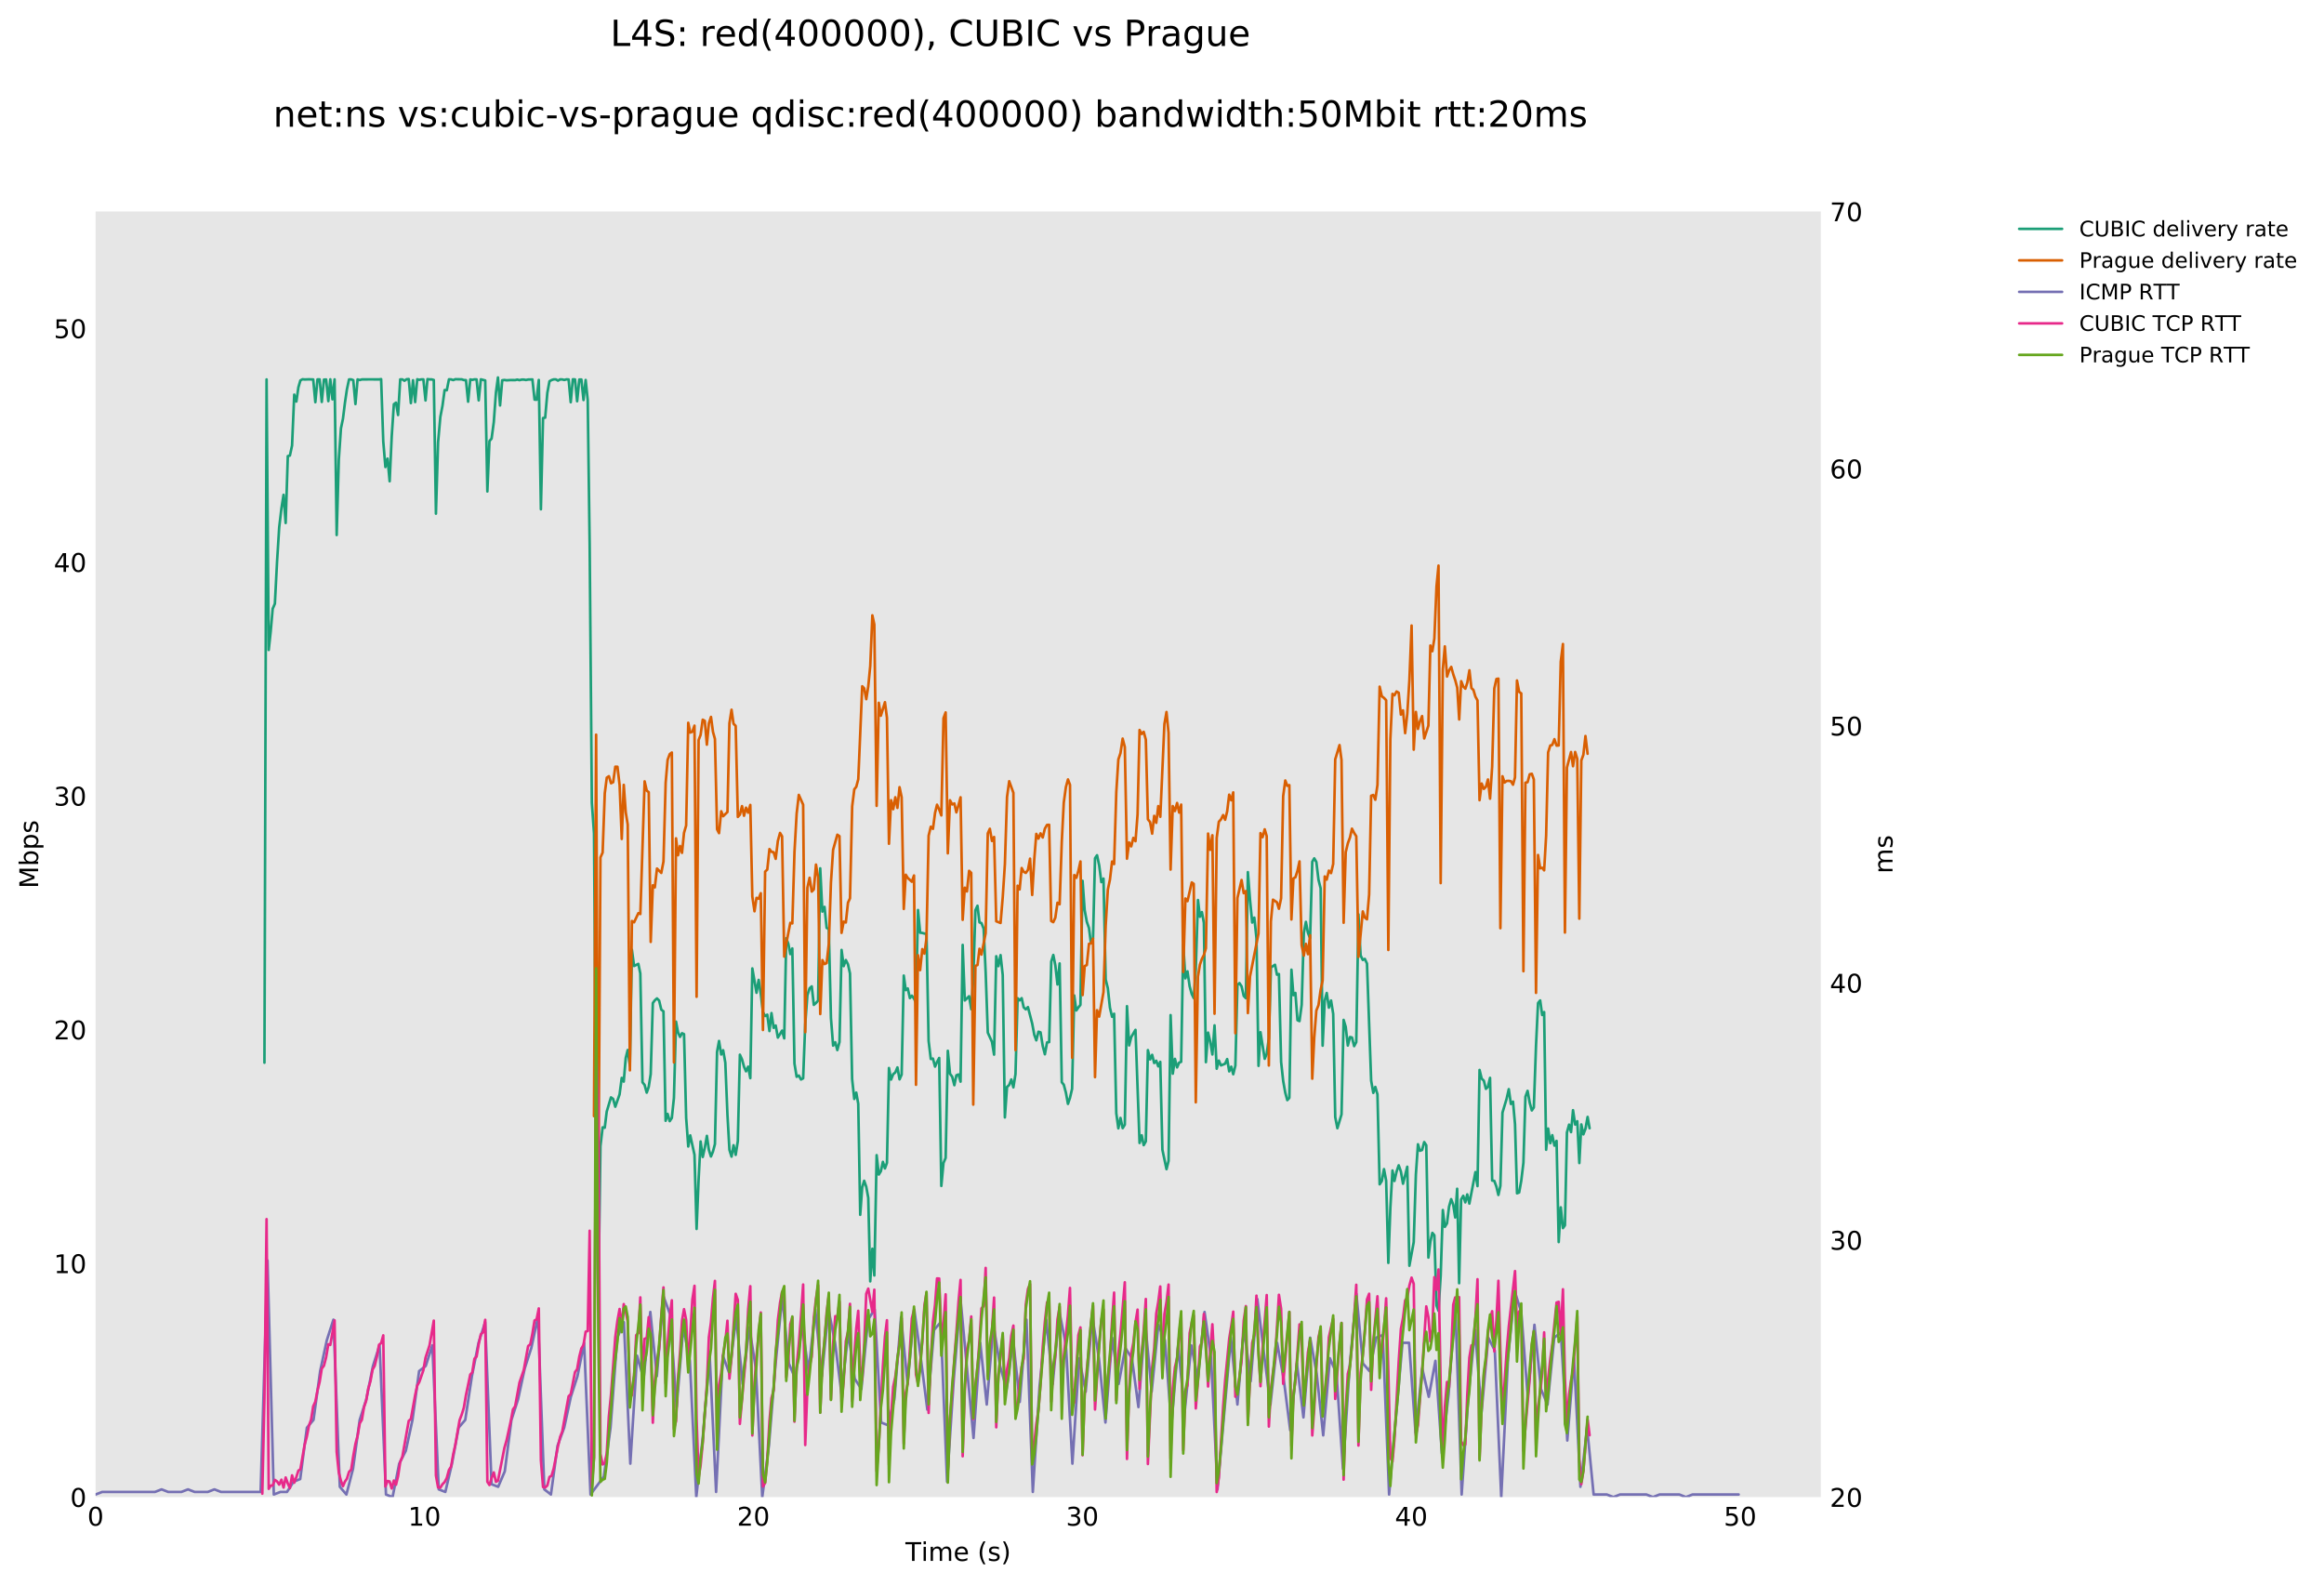 <?xml version="1.0" encoding="utf-8" standalone="no"?>
<!DOCTYPE svg PUBLIC "-//W3C//DTD SVG 1.1//EN"
  "http://www.w3.org/Graphics/SVG/1.1/DTD/svg11.dtd">
<!-- Created with matplotlib (http://matplotlib.org/) -->
<svg height="615pt" version="1.1" viewBox="0 0 902 615" width="902pt" xmlns="http://www.w3.org/2000/svg" xmlns:xlink="http://www.w3.org/1999/xlink">
 <defs>
  <style type="text/css">
*{stroke-linecap:butt;stroke-linejoin:round;}
  </style>
 </defs>
 <g id="figure_1">
  <g id="patch_1">
   <path d="M 0 615.096 
L 902.458 615.096 
L 902.458 0 
L 0 0 
z
" style="fill:#ffffff;"/>
  </g>
  <g id="axes_1">
   <g id="patch_2">
    <path d="M 37.103 581.04 
L 706.703 581.04 
L 706.703 82.08 
L 37.103 82.08 
z
" style="fill:#e6e6e6;"/>
   </g>
   <g id="matplotlib.axis_1">
    <g id="xtick_1">
     <g id="line2d_1"/>
     <g id="text_1">
      <!-- 0 -->
      <defs>
       <path d="M 31.781 66.406 
Q 24.172 66.406 20.328 58.906 
Q 16.5 51.422 16.5 36.375 
Q 16.5 21.391 20.328 13.891 
Q 24.172 6.391 31.781 6.391 
Q 39.453 6.391 43.281 13.891 
Q 47.125 21.391 47.125 36.375 
Q 47.125 51.422 43.281 58.906 
Q 39.453 66.406 31.781 66.406 
z
M 31.781 74.219 
Q 44.047 74.219 50.516 64.516 
Q 56.984 54.828 56.984 36.375 
Q 56.984 17.969 50.516 8.266 
Q 44.047 -1.422 31.781 -1.422 
Q 19.531 -1.422 13.062 8.266 
Q 6.594 17.969 6.594 36.375 
Q 6.594 54.828 13.062 64.516 
Q 19.531 74.219 31.781 74.219 
z
" id="DejaVuSans-30"/>
      </defs>
      <g transform="translate(33.922 592.138)scale(0.1 -0.1)">
       <use xlink:href="#DejaVuSans-30"/>
      </g>
     </g>
    </g>
    <g id="xtick_2">
     <g id="line2d_2"/>
     <g id="text_2">
      <!-- 10 -->
      <defs>
       <path d="M 12.406 8.297 
L 28.516 8.297 
L 28.516 63.922 
L 10.984 60.406 
L 10.984 69.391 
L 28.422 72.906 
L 38.281 72.906 
L 38.281 8.297 
L 54.391 8.297 
L 54.391 0 
L 12.406 0 
z
" id="DejaVuSans-31"/>
      </defs>
      <g transform="translate(158.402 592.138)scale(0.1 -0.1)">
       <use xlink:href="#DejaVuSans-31"/>
       <use x="63.623" xlink:href="#DejaVuSans-30"/>
      </g>
     </g>
    </g>
    <g id="xtick_3">
     <g id="line2d_3"/>
     <g id="text_3">
      <!-- 20 -->
      <defs>
       <path d="M 19.188 8.297 
L 53.609 8.297 
L 53.609 0 
L 7.328 0 
L 7.328 8.297 
Q 12.938 14.109 22.625 23.891 
Q 32.328 33.688 34.812 36.531 
Q 39.547 41.844 41.422 45.531 
Q 43.312 49.219 43.312 52.781 
Q 43.312 58.594 39.234 62.25 
Q 35.156 65.922 28.609 65.922 
Q 23.969 65.922 18.812 64.312 
Q 13.672 62.703 7.812 59.422 
L 7.812 69.391 
Q 13.766 71.781 18.938 73 
Q 24.125 74.219 28.422 74.219 
Q 39.75 74.219 46.484 68.547 
Q 53.219 62.891 53.219 53.422 
Q 53.219 48.922 51.531 44.891 
Q 49.859 40.875 45.406 35.406 
Q 44.188 33.984 37.641 27.219 
Q 31.109 20.453 19.188 8.297 
z
" id="DejaVuSans-32"/>
      </defs>
      <g transform="translate(286.063 592.138)scale(0.1 -0.1)">
       <use xlink:href="#DejaVuSans-32"/>
       <use x="63.623" xlink:href="#DejaVuSans-30"/>
      </g>
     </g>
    </g>
    <g id="xtick_4">
     <g id="line2d_4"/>
     <g id="text_4">
      <!-- 30 -->
      <defs>
       <path d="M 40.578 39.312 
Q 47.656 37.797 51.625 33 
Q 55.609 28.219 55.609 21.188 
Q 55.609 10.406 48.188 4.484 
Q 40.766 -1.422 27.094 -1.422 
Q 22.516 -1.422 17.656 -0.516 
Q 12.797 0.391 7.625 2.203 
L 7.625 11.719 
Q 11.719 9.328 16.594 8.109 
Q 21.484 6.891 26.812 6.891 
Q 36.078 6.891 40.938 10.547 
Q 45.797 14.203 45.797 21.188 
Q 45.797 27.641 41.281 31.266 
Q 36.766 34.906 28.719 34.906 
L 20.219 34.906 
L 20.219 43.016 
L 29.109 43.016 
Q 36.375 43.016 40.234 45.922 
Q 44.094 48.828 44.094 54.297 
Q 44.094 59.906 40.109 62.906 
Q 36.141 65.922 28.719 65.922 
Q 24.656 65.922 20.016 65.031 
Q 15.375 64.156 9.812 62.312 
L 9.812 71.094 
Q 15.438 72.656 20.344 73.438 
Q 25.25 74.219 29.594 74.219 
Q 40.828 74.219 47.359 69.109 
Q 53.906 64.016 53.906 55.328 
Q 53.906 49.266 50.438 45.094 
Q 46.969 40.922 40.578 39.312 
z
" id="DejaVuSans-33"/>
      </defs>
      <g transform="translate(413.724 592.138)scale(0.1 -0.1)">
       <use xlink:href="#DejaVuSans-33"/>
       <use x="63.623" xlink:href="#DejaVuSans-30"/>
      </g>
     </g>
    </g>
    <g id="xtick_5">
     <g id="line2d_5"/>
     <g id="text_5">
      <!-- 40 -->
      <defs>
       <path d="M 37.797 64.312 
L 12.891 25.391 
L 37.797 25.391 
z
M 35.203 72.906 
L 47.609 72.906 
L 47.609 25.391 
L 58.016 25.391 
L 58.016 17.188 
L 47.609 17.188 
L 47.609 0 
L 37.797 0 
L 37.797 17.188 
L 4.891 17.188 
L 4.891 26.703 
z
" id="DejaVuSans-34"/>
      </defs>
      <g transform="translate(541.386 592.138)scale(0.1 -0.1)">
       <use xlink:href="#DejaVuSans-34"/>
       <use x="63.623" xlink:href="#DejaVuSans-30"/>
      </g>
     </g>
    </g>
    <g id="xtick_6">
     <g id="line2d_6"/>
     <g id="text_6">
      <!-- 50 -->
      <defs>
       <path d="M 10.797 72.906 
L 49.516 72.906 
L 49.516 64.594 
L 19.828 64.594 
L 19.828 46.734 
Q 21.969 47.469 24.109 47.828 
Q 26.266 48.188 28.422 48.188 
Q 40.625 48.188 47.75 41.5 
Q 54.891 34.812 54.891 23.391 
Q 54.891 11.625 47.562 5.094 
Q 40.234 -1.422 26.906 -1.422 
Q 22.312 -1.422 17.547 -0.641 
Q 12.797 0.141 7.719 1.703 
L 7.719 11.625 
Q 12.109 9.234 16.797 8.062 
Q 21.484 6.891 26.703 6.891 
Q 35.156 6.891 40.078 11.328 
Q 45.016 15.766 45.016 23.391 
Q 45.016 31 40.078 35.438 
Q 35.156 39.891 26.703 39.891 
Q 22.75 39.891 18.812 39.016 
Q 14.891 38.141 10.797 36.281 
z
" id="DejaVuSans-35"/>
      </defs>
      <g transform="translate(669.047 592.138)scale(0.1 -0.1)">
       <use xlink:href="#DejaVuSans-35"/>
       <use x="63.623" xlink:href="#DejaVuSans-30"/>
      </g>
     </g>
    </g>
    <g id="xtick_7">
     <g id="line2d_7"/>
    </g>
    <g id="xtick_8">
     <g id="line2d_8"/>
    </g>
    <g id="xtick_9">
     <g id="line2d_9"/>
    </g>
    <g id="xtick_10">
     <g id="line2d_10"/>
    </g>
    <g id="xtick_11">
     <g id="line2d_11"/>
    </g>
    <g id="xtick_12">
     <g id="line2d_12"/>
    </g>
    <g id="xtick_13">
     <g id="line2d_13"/>
    </g>
    <g id="xtick_14">
     <g id="line2d_14"/>
    </g>
    <g id="xtick_15">
     <g id="line2d_15"/>
    </g>
    <g id="xtick_16">
     <g id="line2d_16"/>
    </g>
    <g id="xtick_17">
     <g id="line2d_17"/>
    </g>
    <g id="xtick_18">
     <g id="line2d_18"/>
    </g>
    <g id="xtick_19">
     <g id="line2d_19"/>
    </g>
    <g id="xtick_20">
     <g id="line2d_20"/>
    </g>
    <g id="xtick_21">
     <g id="line2d_21"/>
    </g>
    <g id="xtick_22">
     <g id="line2d_22"/>
    </g>
    <g id="xtick_23">
     <g id="line2d_23"/>
    </g>
    <g id="xtick_24">
     <g id="line2d_24"/>
    </g>
    <g id="xtick_25">
     <g id="line2d_25"/>
    </g>
    <g id="xtick_26">
     <g id="line2d_26"/>
    </g>
    <g id="xtick_27">
     <g id="line2d_27"/>
    </g>
    <g id="text_7">
     <!-- Time (s) -->
     <defs>
      <path d="M -0.297 72.906 
L 61.375 72.906 
L 61.375 64.594 
L 35.5 64.594 
L 35.5 0 
L 25.594 0 
L 25.594 64.594 
L -0.297 64.594 
z
" id="DejaVuSans-54"/>
      <path d="M 9.422 54.688 
L 18.406 54.688 
L 18.406 0 
L 9.422 0 
z
M 9.422 75.984 
L 18.406 75.984 
L 18.406 64.594 
L 9.422 64.594 
z
" id="DejaVuSans-69"/>
      <path d="M 52 44.188 
Q 55.375 50.25 60.062 53.125 
Q 64.75 56 71.094 56 
Q 79.641 56 84.281 50.016 
Q 88.922 44.047 88.922 33.016 
L 88.922 0 
L 79.891 0 
L 79.891 32.719 
Q 79.891 40.578 77.094 44.375 
Q 74.312 48.188 68.609 48.188 
Q 61.625 48.188 57.562 43.547 
Q 53.516 38.922 53.516 30.906 
L 53.516 0 
L 44.484 0 
L 44.484 32.719 
Q 44.484 40.625 41.703 44.406 
Q 38.922 48.188 33.109 48.188 
Q 26.219 48.188 22.156 43.531 
Q 18.109 38.875 18.109 30.906 
L 18.109 0 
L 9.078 0 
L 9.078 54.688 
L 18.109 54.688 
L 18.109 46.188 
Q 21.188 51.219 25.484 53.609 
Q 29.781 56 35.688 56 
Q 41.656 56 45.828 52.969 
Q 50 49.953 52 44.188 
z
" id="DejaVuSans-6d"/>
      <path d="M 56.203 29.594 
L 56.203 25.203 
L 14.891 25.203 
Q 15.484 15.922 20.484 11.062 
Q 25.484 6.203 34.422 6.203 
Q 39.594 6.203 44.453 7.469 
Q 49.312 8.734 54.109 11.281 
L 54.109 2.781 
Q 49.266 0.734 44.188 -0.344 
Q 39.109 -1.422 33.891 -1.422 
Q 20.797 -1.422 13.156 6.188 
Q 5.516 13.812 5.516 26.812 
Q 5.516 40.234 12.766 48.109 
Q 20.016 56 32.328 56 
Q 43.359 56 49.781 48.891 
Q 56.203 41.797 56.203 29.594 
z
M 47.219 32.234 
Q 47.125 39.594 43.094 43.984 
Q 39.062 48.391 32.422 48.391 
Q 24.906 48.391 20.391 44.141 
Q 15.875 39.891 15.188 32.172 
z
" id="DejaVuSans-65"/>
      <path id="DejaVuSans-20"/>
      <path d="M 31 75.875 
Q 24.469 64.656 21.281 53.656 
Q 18.109 42.672 18.109 31.391 
Q 18.109 20.125 21.312 9.062 
Q 24.516 -2 31 -13.188 
L 23.188 -13.188 
Q 15.875 -1.703 12.234 9.375 
Q 8.594 20.453 8.594 31.391 
Q 8.594 42.281 12.203 53.312 
Q 15.828 64.359 23.188 75.875 
z
" id="DejaVuSans-28"/>
      <path d="M 44.281 53.078 
L 44.281 44.578 
Q 40.484 46.531 36.375 47.5 
Q 32.281 48.484 27.875 48.484 
Q 21.188 48.484 17.844 46.438 
Q 14.5 44.391 14.5 40.281 
Q 14.5 37.156 16.891 35.375 
Q 19.281 33.594 26.516 31.984 
L 29.594 31.297 
Q 39.156 29.25 43.188 25.516 
Q 47.219 21.781 47.219 15.094 
Q 47.219 7.469 41.188 3.016 
Q 35.156 -1.422 24.609 -1.422 
Q 20.219 -1.422 15.453 -0.562 
Q 10.688 0.297 5.422 2 
L 5.422 11.281 
Q 10.406 8.688 15.234 7.391 
Q 20.062 6.109 24.812 6.109 
Q 31.156 6.109 34.562 8.281 
Q 37.984 10.453 37.984 14.406 
Q 37.984 18.062 35.516 20.016 
Q 33.062 21.969 24.703 23.781 
L 21.578 24.516 
Q 13.234 26.266 9.516 29.906 
Q 5.812 33.547 5.812 39.891 
Q 5.812 47.609 11.281 51.797 
Q 16.75 56 26.812 56 
Q 31.781 56 36.172 55.266 
Q 40.578 54.547 44.281 53.078 
z
" id="DejaVuSans-73"/>
      <path d="M 8.016 75.875 
L 15.828 75.875 
Q 23.141 64.359 26.781 53.312 
Q 30.422 42.281 30.422 31.391 
Q 30.422 20.453 26.781 9.375 
Q 23.141 -1.703 15.828 -13.188 
L 8.016 -13.188 
Q 14.5 -2 17.703 9.062 
Q 20.906 20.125 20.906 31.391 
Q 20.906 42.672 17.703 53.656 
Q 14.5 64.656 8.016 75.875 
z
" id="DejaVuSans-29"/>
     </defs>
     <g transform="translate(351.42 605.817)scale(0.1 -0.1)">
      <use xlink:href="#DejaVuSans-54"/>
      <use x="61.037" xlink:href="#DejaVuSans-69"/>
      <use x="88.82" xlink:href="#DejaVuSans-6d"/>
      <use x="186.232" xlink:href="#DejaVuSans-65"/>
      <use x="247.756" xlink:href="#DejaVuSans-20"/>
      <use x="279.543" xlink:href="#DejaVuSans-28"/>
      <use x="318.557" xlink:href="#DejaVuSans-73"/>
      <use x="370.656" xlink:href="#DejaVuSans-29"/>
     </g>
    </g>
   </g>
   <g id="matplotlib.axis_2">
    <g id="ytick_1">
     <g id="line2d_28"/>
     <g id="text_8">
      <!-- 0 -->
      <g transform="translate(27.241 584.839)scale(0.1 -0.1)">
       <use xlink:href="#DejaVuSans-30"/>
      </g>
     </g>
    </g>
    <g id="ytick_2">
     <g id="line2d_29"/>
     <g id="text_9">
      <!-- 10 -->
      <g transform="translate(20.878 494.119)scale(0.1 -0.1)">
       <use xlink:href="#DejaVuSans-31"/>
       <use x="63.623" xlink:href="#DejaVuSans-30"/>
      </g>
     </g>
    </g>
    <g id="ytick_3">
     <g id="line2d_30"/>
     <g id="text_10">
      <!-- 20 -->
      <g transform="translate(20.878 403.399)scale(0.1 -0.1)">
       <use xlink:href="#DejaVuSans-32"/>
       <use x="63.623" xlink:href="#DejaVuSans-30"/>
      </g>
     </g>
    </g>
    <g id="ytick_4">
     <g id="line2d_31"/>
     <g id="text_11">
      <!-- 30 -->
      <g transform="translate(20.878 312.679)scale(0.1 -0.1)">
       <use xlink:href="#DejaVuSans-33"/>
       <use x="63.623" xlink:href="#DejaVuSans-30"/>
      </g>
     </g>
    </g>
    <g id="ytick_5">
     <g id="line2d_32"/>
     <g id="text_12">
      <!-- 40 -->
      <g transform="translate(20.878 221.959)scale(0.1 -0.1)">
       <use xlink:href="#DejaVuSans-34"/>
       <use x="63.623" xlink:href="#DejaVuSans-30"/>
      </g>
     </g>
    </g>
    <g id="ytick_6">
     <g id="line2d_33"/>
     <g id="text_13">
      <!-- 50 -->
      <g transform="translate(20.878 131.239)scale(0.1 -0.1)">
       <use xlink:href="#DejaVuSans-35"/>
       <use x="63.623" xlink:href="#DejaVuSans-30"/>
      </g>
     </g>
    </g>
    <g id="ytick_7">
     <g id="line2d_34"/>
    </g>
    <g id="ytick_8">
     <g id="line2d_35"/>
    </g>
    <g id="ytick_9">
     <g id="line2d_36"/>
    </g>
    <g id="ytick_10">
     <g id="line2d_37"/>
    </g>
    <g id="ytick_11">
     <g id="line2d_38"/>
    </g>
    <g id="ytick_12">
     <g id="line2d_39"/>
    </g>
    <g id="ytick_13">
     <g id="line2d_40"/>
    </g>
    <g id="ytick_14">
     <g id="line2d_41"/>
    </g>
    <g id="ytick_15">
     <g id="line2d_42"/>
    </g>
    <g id="ytick_16">
     <g id="line2d_43"/>
    </g>
    <g id="ytick_17">
     <g id="line2d_44"/>
    </g>
    <g id="ytick_18">
     <g id="line2d_45"/>
    </g>
    <g id="ytick_19">
     <g id="line2d_46"/>
    </g>
    <g id="ytick_20">
     <g id="line2d_47"/>
    </g>
    <g id="ytick_21">
     <g id="line2d_48"/>
    </g>
    <g id="ytick_22">
     <g id="line2d_49"/>
    </g>
    <g id="ytick_23">
     <g id="line2d_50"/>
    </g>
    <g id="ytick_24">
     <g id="line2d_51"/>
    </g>
    <g id="ytick_25">
     <g id="line2d_52"/>
    </g>
    <g id="ytick_26">
     <g id="line2d_53"/>
    </g>
    <g id="ytick_27">
     <g id="line2d_54"/>
    </g>
    <g id="ytick_28">
     <g id="line2d_55"/>
    </g>
    <g id="text_14">
     <!-- Mbps -->
     <defs>
      <path d="M 9.812 72.906 
L 24.516 72.906 
L 43.109 23.297 
L 61.812 72.906 
L 76.516 72.906 
L 76.516 0 
L 66.891 0 
L 66.891 64.016 
L 48.094 14.016 
L 38.188 14.016 
L 19.391 64.016 
L 19.391 0 
L 9.812 0 
z
" id="DejaVuSans-4d"/>
      <path d="M 48.688 27.297 
Q 48.688 37.203 44.609 42.844 
Q 40.531 48.484 33.406 48.484 
Q 26.266 48.484 22.188 42.844 
Q 18.109 37.203 18.109 27.297 
Q 18.109 17.391 22.188 11.75 
Q 26.266 6.109 33.406 6.109 
Q 40.531 6.109 44.609 11.75 
Q 48.688 17.391 48.688 27.297 
z
M 18.109 46.391 
Q 20.953 51.266 25.266 53.625 
Q 29.594 56 35.594 56 
Q 45.562 56 51.781 48.094 
Q 58.016 40.188 58.016 27.297 
Q 58.016 14.406 51.781 6.484 
Q 45.562 -1.422 35.594 -1.422 
Q 29.594 -1.422 25.266 0.953 
Q 20.953 3.328 18.109 8.203 
L 18.109 0 
L 9.078 0 
L 9.078 75.984 
L 18.109 75.984 
z
" id="DejaVuSans-62"/>
      <path d="M 18.109 8.203 
L 18.109 -20.797 
L 9.078 -20.797 
L 9.078 54.688 
L 18.109 54.688 
L 18.109 46.391 
Q 20.953 51.266 25.266 53.625 
Q 29.594 56 35.594 56 
Q 45.562 56 51.781 48.094 
Q 58.016 40.188 58.016 27.297 
Q 58.016 14.406 51.781 6.484 
Q 45.562 -1.422 35.594 -1.422 
Q 29.594 -1.422 25.266 0.953 
Q 20.953 3.328 18.109 8.203 
z
M 48.688 27.297 
Q 48.688 37.203 44.609 42.844 
Q 40.531 48.484 33.406 48.484 
Q 26.266 48.484 22.188 42.844 
Q 18.109 37.203 18.109 27.297 
Q 18.109 17.391 22.188 11.75 
Q 26.266 6.109 33.406 6.109 
Q 40.531 6.109 44.609 11.75 
Q 48.688 17.391 48.688 27.297 
z
" id="DejaVuSans-70"/>
     </defs>
     <g transform="translate(14.798 344.827)rotate(-90)scale(0.1 -0.1)">
      <use xlink:href="#DejaVuSans-4d"/>
      <use x="86.279" xlink:href="#DejaVuSans-62"/>
      <use x="149.756" xlink:href="#DejaVuSans-70"/>
      <use x="213.232" xlink:href="#DejaVuSans-73"/>
     </g>
    </g>
   </g>
   <g id="line2d_56">
    <path clip-path="url(#p35e0b2bb9d)" d="M 102.635 412.451 
L 103.465 147.256 
L 104.295 252.264 
L 105.066 245.094 
L 105.833 236.26 
L 106.684 234.309 
L 107.53 218.035 
L 108.358 204.71 
L 109.224 197.367 
L 110.056 192.045 
L 110.867 202.982 
L 111.708 177.027 
L 112.516 176.809 
L 113.358 172.904 
L 114.2 153.161 
L 115.027 155.841 
L 115.813 150.323 
L 116.585 147.658 
L 117.424 147.191 
L 118.236 147.282 
L 119.902 147.222 
L 121.565 147.279 
L 122.389 156.094 
L 123.226 147.259 
L 124.056 147.25 
L 124.888 156.004 
L 125.731 147.328 
L 126.578 147.301 
L 127.427 155.69 
L 128.199 147.223 
L 129.033 154.983 
L 129.859 147.24 
L 130.671 207.65 
L 131.501 178.358 
L 132.33 166.238 
L 133.11 162.538 
L 133.871 156.393 
L 134.641 151.16 
L 135.469 147.263 
L 136.294 147.242 
L 137.111 147.554 
L 137.957 156.823 
L 138.785 147.251 
L 139.623 147.508 
L 140.456 147.26 
L 143.767 147.241 
L 147.091 147.257 
L 147.924 147.149 
L 148.753 171.317 
L 149.585 181.263 
L 150.412 178 
L 151.234 186.784 
L 152.035 169.346 
L 152.866 156.894 
L 153.689 156.266 
L 154.504 161.08 
L 155.334 147.252 
L 156.165 147.242 
L 156.979 147.778 
L 157.808 147.193 
L 158.639 147.127 
L 159.471 156.452 
L 160.302 147.584 
L 161.128 156.058 
L 161.946 147.196 
L 162.719 147.429 
L 163.551 147.241 
L 164.32 147.241 
L 165.155 155.425 
L 165.916 147.146 
L 166.724 147.257 
L 167.565 147.256 
L 168.364 147.48 
L 169.196 199.357 
L 170.031 171.612 
L 170.912 161.784 
L 171.728 157.54 
L 172.567 151.391 
L 173.412 151.454 
L 174.248 147.221 
L 175.079 147.252 
L 175.91 147.52 
L 176.716 147.182 
L 179.216 147.232 
L 180.033 147.511 
L 180.852 147.533 
L 181.686 155.908 
L 182.524 147.268 
L 183.293 147.434 
L 184.14 147.241 
L 184.962 147.258 
L 185.798 155.392 
L 186.629 147.223 
L 188.324 147.663 
L 189.156 190.743 
L 189.973 171.192 
L 190.799 170.219 
L 191.648 163.855 
L 192.483 152.393 
L 193.269 146.506 
L 194.087 157.371 
L 194.926 147.598 
L 195.766 147.476 
L 196.599 147.601 
L 198.292 147.508 
L 199.935 147.53 
L 200.775 147.332 
L 201.625 147.551 
L 202.476 147.328 
L 203.303 147.328 
L 204.143 147.486 
L 204.983 147.308 
L 206.64 147.265 
L 207.471 155.095 
L 208.272 155.143 
L 209.116 147.468 
L 209.935 197.665 
L 210.766 162.25 
L 211.596 162.11 
L 212.438 152.455 
L 213.267 147.97 
L 214.078 147.513 
L 214.908 147.242 
L 215.735 147.242 
L 216.573 147.737 
L 217.403 147.242 
L 218.218 147.271 
L 219.035 147.47 
L 219.869 147.232 
L 220.694 147.277 
L 221.509 156.112 
L 222.339 147.214 
L 223.171 147.258 
L 223.999 155.729 
L 224.834 147.311 
L 225.648 147.301 
L 226.478 155.265 
L 227.302 147.477 
L 228.108 155.255 
L 228.858 211.22 
L 229.708 311.552 
L 230.55 323.49 
L 231.373 442.48 
L 232.206 506.447 
L 233.047 444.832 
L 233.892 437.544 
L 234.715 437.691 
L 235.479 431.446 
L 237.133 425.905 
L 237.965 426.508 
L 238.808 429.541 
L 240.474 424.743 
L 241.305 418.344 
L 242.088 419.788 
L 242.858 410.622 
L 243.626 407.52 
L 244.465 413.639 
L 245.254 368.603 
L 246.101 374.922 
L 247.753 374.091 
L 248.518 377.824 
L 249.359 420.037 
L 250.179 421.079 
L 251.008 424.072 
L 251.78 421.849 
L 252.551 416.873 
L 253.378 389.303 
L 254.145 388.254 
L 254.985 387.504 
L 255.826 388.339 
L 256.656 391.852 
L 257.512 392.524 
L 258.343 434.992 
L 259.108 432.316 
L 259.93 435.138 
L 260.751 433.904 
L 261.564 426.114 
L 262.382 396.51 
L 263.157 400.665 
L 263.931 402.424 
L 264.708 401.007 
L 265.484 401.366 
L 266.315 433.866 
L 267.126 444.974 
L 267.894 440.65 
L 269.549 448.193 
L 270.361 476.973 
L 271.136 458.008 
L 271.915 443.017 
L 272.749 449.047 
L 273.542 445.487 
L 274.359 440.844 
L 275.13 446.277 
L 275.936 448.856 
L 276.707 446.966 
L 277.48 444.05 
L 278.305 408.234 
L 279.077 404.009 
L 279.907 409.268 
L 280.671 407.624 
L 281.51 412.427 
L 282.331 432.514 
L 283.11 446.271 
L 283.931 448.908 
L 284.702 444.486 
L 285.538 448.227 
L 286.373 442.829 
L 287.159 409.339 
L 288 411.172 
L 288.772 414.018 
L 289.545 415.791 
L 290.386 413.984 
L 291.207 418.452 
L 292 375.85 
L 293.617 385.318 
L 294.453 380.31 
L 295.283 385.763 
L 296.117 392.857 
L 296.964 394.342 
L 297.799 393.81 
L 298.642 400.17 
L 299.426 393.196 
L 300.273 398.916 
L 301.062 398.014 
L 301.908 402.708 
L 303.543 400 
L 304.375 403.009 
L 305.158 364.163 
L 305.959 366.25 
L 306.735 370.301 
L 307.518 368.1 
L 308.355 412.804 
L 309.198 417.917 
L 310.045 417.425 
L 310.884 418.977 
L 311.715 418.518 
L 312.528 397.484 
L 313.368 386.24 
L 314.22 383.591 
L 315.055 382.827 
L 315.86 390.003 
L 316.7 389.291 
L 317.524 388.33 
L 318.347 337.012 
L 319.175 353.809 
L 320.01 351.979 
L 320.837 360.13 
L 321.67 360.574 
L 322.512 395.11 
L 323.352 405.827 
L 324.188 404.519 
L 324.983 407.553 
L 325.825 404.425 
L 326.636 368.683 
L 327.448 374.973 
L 328.289 372.611 
L 329.128 374.287 
L 329.901 377.824 
L 330.729 418.822 
L 331.564 426.521 
L 332.334 424.054 
L 333.104 428.398 
L 333.87 471.488 
L 334.634 460.844 
L 335.405 458.276 
L 336.213 460.602 
L 336.988 464.893 
L 337.759 497.321 
L 338.572 484.66 
L 339.343 495.032 
L 340.241 448.338 
L 341.086 455.864 
L 341.878 454.578 
L 342.667 450.941 
L 343.467 453.493 
L 344.248 451.309 
L 345.025 414.511 
L 345.843 418.996 
L 346.678 416.894 
L 347.482 416.247 
L 348.314 414.27 
L 349.138 418.914 
L 349.952 417.063 
L 350.772 378.638 
L 351.54 384.284 
L 352.327 383.639 
L 353.151 387.38 
L 353.913 386.421 
L 354.743 387.568 
L 355.513 389.123 
L 356.299 353.193 
L 357.13 361.997 
L 357.97 362.094 
L 358.795 362.33 
L 359.6 362.393 
L 360.417 403.994 
L 361.258 410.991 
L 362.094 410.86 
L 362.915 413.972 
L 363.679 412.184 
L 364.522 410.614 
L 365.348 460.277 
L 366.188 451.374 
L 367.023 449.411 
L 367.868 407.834 
L 368.72 416.751 
L 369.578 417.917 
L 370.411 421.188 
L 371.191 417.342 
L 372.031 417.02 
L 372.811 419.806 
L 373.633 366.73 
L 374.459 388.303 
L 376.13 386.654 
L 376.96 391.703 
L 377.74 380.172 
L 378.575 353.259 
L 379.385 351.53 
L 380.152 357.98 
L 380.935 358.282 
L 381.773 360.422 
L 382.554 377.282 
L 383.383 400.768 
L 385.004 404.357 
L 385.823 409.318 
L 386.666 371.125 
L 387.5 374.981 
L 388.339 370.692 
L 389.182 378.437 
L 390.015 433.695 
L 390.848 421.86 
L 391.692 421.105 
L 392.513 418.958 
L 393.316 422.017 
L 394.135 416.892 
L 394.957 387.419 
L 395.736 388.262 
L 396.54 387.403 
L 397.313 390.959 
L 398.128 391.753 
L 398.963 390.866 
L 400.616 397.254 
L 401.434 401.637 
L 402.211 403.775 
L 403.048 400.426 
L 403.862 400.68 
L 404.705 405.946 
L 405.542 409.184 
L 406.389 404.573 
L 407.206 404.457 
L 408.016 373.2 
L 408.807 370.633 
L 409.602 374.657 
L 410.429 382.096 
L 411.265 373.928 
L 412.099 420.017 
L 412.878 420.996 
L 413.703 424.097 
L 414.5 428.439 
L 415.28 426.12 
L 416.106 422.601 
L 416.927 386.347 
L 417.742 392.176 
L 418.54 390.996 
L 419.334 390.025 
L 420.17 341.859 
L 420.98 353.203 
L 421.813 357.746 
L 422.656 360.168 
L 423.427 366.108 
L 424.223 364.256 
L 425.003 333.103 
L 425.787 331.93 
L 426.628 335.903 
L 427.454 342.362 
L 428.295 340.994 
L 429.135 380.138 
L 429.976 383.567 
L 430.793 391.108 
L 431.621 394.631 
L 432.407 393.442 
L 433.257 432.076 
L 434.057 437.923 
L 434.878 433.884 
L 435.733 437.866 
L 436.567 436.508 
L 437.407 390.513 
L 438.24 405.737 
L 439.061 402.489 
L 440.708 399.694 
L 442.292 443.611 
L 443.12 440.628 
L 443.896 444.455 
L 444.717 442.991 
L 445.522 407.568 
L 446.371 411.18 
L 447.182 409.401 
L 447.96 412.573 
L 448.77 411.69 
L 449.55 413.877 
L 450.32 412.128 
L 451.155 446.244 
L 452.75 453.769 
L 453.549 450.56 
L 454.333 393.973 
L 455.181 416.708 
L 456.017 410.957 
L 456.855 414.283 
L 457.659 412.408 
L 458.431 412.116 
L 459.247 366.521 
L 460.081 379.71 
L 460.886 376.99 
L 461.734 382.843 
L 462.551 385.822 
L 463.321 387.383 
L 464.116 376.117 
L 464.961 349.318 
L 465.723 355.802 
L 466.485 353.994 
L 467.255 358.156 
L 468.037 412.245 
L 468.882 400.768 
L 469.703 404.199 
L 470.551 409.257 
L 471.388 397.956 
L 472.233 414.783 
L 473.063 411.628 
L 473.879 413.503 
L 475.495 412.846 
L 476.298 411.046 
L 477.082 415.817 
L 477.879 413.997 
L 478.65 416.928 
L 479.475 413.59 
L 480.274 382.263 
L 481.059 381.554 
L 481.887 382.835 
L 482.726 386.541 
L 483.549 387.411 
L 484.329 338.478 
L 485.158 349.195 
L 486.007 358.059 
L 486.83 356.137 
L 487.667 364.168 
L 488.462 413.681 
L 489.224 400.621 
L 490.863 410.932 
L 491.643 409.05 
L 492.479 402.856 
L 493.279 375.472 
L 494.863 374.438 
L 495.621 378.289 
L 496.379 378.043 
L 497.227 412.147 
L 498.031 419.513 
L 498.85 424.128 
L 499.628 426.979 
L 500.428 426.103 
L 501.235 376.357 
L 502.001 386.24 
L 502.773 385.381 
L 503.577 395.941 
L 504.367 396.312 
L 505.212 389.989 
L 506.045 362.112 
L 506.849 357.791 
L 507.647 362.059 
L 508.479 364.153 
L 509.324 334.446 
L 510.092 333.134 
L 510.906 334.549 
L 511.741 341.495 
L 512.572 344.768 
L 513.346 405.848 
L 514.157 388.295 
L 514.94 385.397 
L 515.77 391.086 
L 516.61 388.31 
L 517.448 393.526 
L 518.231 433.545 
L 519.072 437.883 
L 520.674 432.525 
L 521.487 395.842 
L 522.299 398.529 
L 523.121 405.795 
L 523.958 402.496 
L 524.729 402.66 
L 525.58 406.023 
L 526.399 404.463 
L 527.243 354.878 
L 528.088 370.842 
L 528.939 372.578 
L 529.709 372.161 
L 530.562 373.974 
L 532.175 419.409 
L 533.012 424.165 
L 533.79 421.849 
L 534.622 424.732 
L 535.474 459.659 
L 536.318 458.362 
L 537.153 453.755 
L 537.995 458.213 
L 538.848 490.146 
L 539.634 468.737 
L 540.449 454.29 
L 541.216 458.354 
L 542.031 454.752 
L 542.874 452.274 
L 543.721 454.705 
L 544.544 459.422 
L 546.191 452.831 
L 547.017 491.255 
L 548.696 482.092 
L 549.534 455.881 
L 550.345 444.109 
L 551.122 446.625 
L 551.945 446.331 
L 552.763 443.26 
L 553.572 444.486 
L 554.4 488.081 
L 555.161 481.891 
L 555.931 478.502 
L 556.712 479.432 
L 557.545 506.687 
L 558.318 508.747 
L 559.167 495.074 
L 559.999 469.635 
L 560.77 476.164 
L 561.618 474.808 
L 562.406 468.334 
L 563.227 465.411 
L 564.027 467.526 
L 564.794 472.512 
L 565.556 461.373 
L 566.319 498.034 
L 567.088 465.568 
L 567.918 464.116 
L 568.713 466.662 
L 569.479 463.56 
L 570.294 467.131 
L 572.643 454.905 
L 573.45 460.347 
L 574.245 415.26 
L 575.069 418.62 
L 575.918 419.448 
L 576.714 422.602 
L 577.503 421.831 
L 578.319 418.332 
L 579.141 458.186 
L 579.985 458.329 
L 580.797 460.579 
L 581.562 463.783 
L 582.332 460.264 
L 583.141 431.837 
L 584.757 426.433 
L 585.597 422.715 
L 586.409 428.474 
L 587.236 427.562 
L 588.015 436.372 
L 588.793 463.146 
L 589.623 462.811 
L 590.442 458.24 
L 591.274 451.304 
L 592.058 425.669 
L 592.89 423.372 
L 593.727 428.027 
L 594.534 430.983 
L 595.318 429.814 
L 596.164 405.759 
L 596.951 389.295 
L 597.777 388.279 
L 598.55 393.941 
L 599.316 392.802 
L 600.091 446.239 
L 600.866 438.006 
L 601.712 443.684 
L 602.478 440.578 
L 603.323 444.632 
L 604.139 442.799 
L 604.966 482.064 
L 605.775 468.588 
L 606.611 476.653 
L 607.389 475.57 
L 608.164 439.536 
L 608.997 436.493 
L 609.763 439.397 
L 610.526 430.87 
L 611.361 436.459 
L 612.181 435.172 
L 612.976 451.398 
L 613.746 436.409 
L 614.544 440.27 
L 615.357 438.106 
L 616.19 433.493 
L 616.958 437.884 
L 616.958 437.884 
" style="fill:none;stroke:#1b9e77;stroke-linecap:round;"/>
   </g>
   <g id="line2d_57">
    <path clip-path="url(#p35e0b2bb9d)" d="M 230.54 433.187 
L 231.369 285.134 
L 232.205 468.947 
L 233.046 332.796 
L 233.89 330.909 
L 234.725 307.895 
L 235.503 301.824 
L 236.334 301.26 
L 237.155 303.993 
L 237.981 303.575 
L 238.82 297.565 
L 239.648 297.593 
L 240.483 304.709 
L 241.316 325.613 
L 242.097 304.619 
L 242.863 315.276 
L 243.632 320.004 
L 244.478 415.419 
L 245.26 357.463 
L 246.104 357.963 
L 247.766 354.401 
L 248.529 354.756 
L 250.194 303.258 
L 251.021 306.854 
L 251.793 307.47 
L 252.557 365.573 
L 253.388 343.6 
L 254.153 344.41 
L 254.992 337.095 
L 256.661 338.798 
L 257.516 334.359 
L 258.357 303.769 
L 259.124 294.903 
L 259.941 292.683 
L 260.758 292.063 
L 261.567 412.344 
L 262.378 325.369 
L 263.153 331.94 
L 263.928 328.339 
L 264.704 331.002 
L 265.479 323.246 
L 266.308 320.404 
L 267.12 280.513 
L 267.887 284.327 
L 268.72 283.983 
L 269.541 281.638 
L 270.364 386.87 
L 271.138 287.238 
L 271.914 285.248 
L 272.743 279.328 
L 273.538 279.765 
L 274.352 289.016 
L 275.133 280.735 
L 275.95 278.246 
L 276.719 284.043 
L 277.483 286.808 
L 278.313 321.878 
L 279.079 323.361 
L 279.916 314.87 
L 280.679 316.787 
L 282.342 315.158 
L 283.107 280.723 
L 283.927 275.462 
L 284.696 280.873 
L 285.534 281.737 
L 286.374 317.052 
L 287.156 316.203 
L 287.997 312.862 
L 288.77 316.611 
L 289.543 313.47 
L 290.381 315.415 
L 291.202 312.405 
L 291.994 347.962 
L 292.841 353.691 
L 293.615 348.476 
L 294.448 348.823 
L 295.279 346.673 
L 296.115 399.755 
L 296.962 338.303 
L 297.803 337.494 
L 298.644 329.539 
L 299.427 330.591 
L 300.272 330.774 
L 301.064 333.332 
L 301.897 326.411 
L 302.748 323.265 
L 303.541 324.576 
L 304.38 371.272 
L 305.16 366.29 
L 306.736 358.172 
L 307.52 358.392 
L 308.361 330.602 
L 309.197 315.78 
L 310.037 308.508 
L 311.717 312.317 
L 312.529 400.607 
L 313.37 344.578 
L 314.219 340.667 
L 315.057 346.039 
L 315.862 345.209 
L 316.699 335.565 
L 317.526 340.551 
L 318.356 393.563 
L 319.186 372.652 
L 320.014 374.178 
L 320.849 373.777 
L 321.678 366.312 
L 322.51 342.538 
L 323.347 329.813 
L 324.989 323.963 
L 325.82 324.539 
L 326.622 362.066 
L 327.443 357.7 
L 328.286 358.033 
L 329.127 350.335 
L 329.904 348.651 
L 330.749 312.93 
L 331.572 306.351 
L 332.337 305.373 
L 333.118 302.434 
L 334.651 266.348 
L 335.41 267.153 
L 336.217 271.36 
L 336.991 266.399 
L 337.762 258.489 
L 338.578 238.818 
L 339.342 242.363 
L 340.239 312.769 
L 341.081 272.759 
L 341.88 277.776 
L 343.47 272.528 
L 344.25 278.588 
L 345.029 327.481 
L 345.851 310.574 
L 346.683 314.054 
L 347.488 309.433 
L 348.312 313.563 
L 349.132 305.511 
L 349.95 309.449 
L 350.779 352.782 
L 351.546 339.495 
L 352.325 340.736 
L 353.906 342.217 
L 354.749 339.785 
L 355.52 421.028 
L 356.296 370.72 
L 357.12 376.521 
L 357.96 368.373 
L 358.789 370.118 
L 359.594 364.182 
L 360.423 324.334 
L 361.262 320.854 
L 362.099 321.699 
L 362.92 315.474 
L 363.685 312.317 
L 364.527 314.192 
L 365.352 316.482 
L 366.193 278.749 
L 367.027 276.499 
L 367.869 331.194 
L 368.718 310.598 
L 369.58 312.223 
L 370.409 311.826 
L 371.188 315.296 
L 372.03 312.474 
L 372.813 309.441 
L 373.632 356.999 
L 374.454 344.518 
L 375.296 345.985 
L 376.131 337.973 
L 376.957 338.771 
L 377.742 428.724 
L 378.586 374.897 
L 379.399 374.528 
L 380.161 368.233 
L 380.933 370.493 
L 382.552 362.181 
L 383.384 323.445 
L 384.185 321.659 
L 385.008 326.402 
L 385.825 324.842 
L 386.665 357.568 
L 388.341 358.217 
L 389.187 348.185 
L 390.021 335.388 
L 390.853 309.308 
L 391.691 303.202 
L 393.321 307.693 
L 394.14 407.568 
L 394.961 343.755 
L 395.739 345.204 
L 396.542 336.899 
L 397.316 338.357 
L 398.133 338.789 
L 398.968 337.635 
L 399.793 333.246 
L 400.615 347.344 
L 401.44 333.298 
L 402.213 323.642 
L 403.046 325.48 
L 403.855 323.435 
L 404.707 325.055 
L 405.535 321.628 
L 406.373 320.166 
L 407.192 320.109 
L 407.994 357.463 
L 408.796 357.91 
L 409.597 356.18 
L 410.428 350.353 
L 411.265 350.958 
L 412.1 326.67 
L 412.876 311.503 
L 413.694 305.5 
L 414.506 302.508 
L 415.295 304.609 
L 416.123 410.548 
L 416.944 339.628 
L 417.758 340.707 
L 418.561 337.936 
L 419.347 334.34 
L 420.185 386.212 
L 420.997 374.947 
L 421.822 374.544 
L 422.66 366.318 
L 423.431 366.124 
L 424.221 364.288 
L 425.004 418.063 
L 425.784 392.076 
L 426.615 394.566 
L 428.29 385.04 
L 429.132 359.453 
L 429.972 345.308 
L 430.792 341.401 
L 431.623 334.368 
L 432.405 335.359 
L 433.265 307.379 
L 434.064 294.737 
L 434.879 292.308 
L 435.725 286.659 
L 436.568 289.942 
L 437.406 333.276 
L 438.229 326.956 
L 439.063 328.48 
L 439.88 325.196 
L 440.71 326.479 
L 441.519 316.065 
L 442.29 283.322 
L 443.109 284.873 
L 443.894 284.028 
L 444.724 287.06 
L 445.524 317.986 
L 446.369 319.06 
L 447.181 323.551 
L 447.963 316.642 
L 448.769 319.346 
L 449.548 312.853 
L 450.339 317.004 
L 451.932 281.038 
L 452.744 276.341 
L 453.545 284.448 
L 454.331 337.494 
L 455.171 312.851 
L 456.005 314.783 
L 456.859 311.654 
L 457.662 315.385 
L 458.435 312.277 
L 459.241 377.236 
L 460.083 348.718 
L 460.889 349.755 
L 462.546 342.488 
L 463.317 343.045 
L 464.112 427.825 
L 464.941 379.065 
L 465.706 374.438 
L 466.476 372.161 
L 467.259 370.665 
L 468.039 368.03 
L 468.886 323.519 
L 469.705 329.832 
L 470.552 324.175 
L 471.387 393.449 
L 472.231 325.21 
L 473.058 318.932 
L 473.88 318.035 
L 474.728 316.341 
L 475.495 318.162 
L 476.304 314.859 
L 477.072 308.422 
L 477.868 310.61 
L 478.644 307.531 
L 479.474 401.014 
L 480.275 348.51 
L 481.882 341.542 
L 482.719 346.665 
L 483.553 345.829 
L 484.332 393.196 
L 485.16 378.968 
L 488.452 362.307 
L 489.219 323.34 
L 490.027 324.924 
L 490.859 321.868 
L 491.637 324.511 
L 492.464 413.542 
L 493.262 357.596 
L 494.075 349.167 
L 495.608 350.187 
L 496.375 352.707 
L 497.223 348.648 
L 498.03 309.006 
L 498.851 302.916 
L 499.628 304.985 
L 500.422 304.72 
L 501.226 356.874 
L 502.001 340.916 
L 502.776 340.5 
L 503.579 337.982 
L 504.365 334.322 
L 505.206 366.838 
L 506.033 370.895 
L 506.836 366.316 
L 507.645 370.333 
L 508.485 362.986 
L 509.318 418.655 
L 510.089 402.725 
L 510.904 392.207 
L 511.737 390.097 
L 512.571 384.168 
L 513.347 380.542 
L 514.159 340.161 
L 514.928 341.391 
L 515.766 337.898 
L 516.602 338.87 
L 517.442 335.323 
L 518.232 294.727 
L 519.899 289.18 
L 520.667 294.954 
L 521.494 358.135 
L 522.305 330.751 
L 523.128 327.316 
L 523.952 325.055 
L 524.723 321.618 
L 525.574 323.265 
L 526.402 324.566 
L 527.248 371.403 
L 528.937 353.736 
L 529.71 356.102 
L 530.561 356.792 
L 531.395 347.138 
L 532.173 308.841 
L 533.009 308.54 
L 533.788 310.405 
L 534.627 304.649 
L 535.471 266.501 
L 536.313 270.22 
L 537.155 270.876 
L 538.005 271.763 
L 538.847 368.704 
L 539.63 286.897 
L 540.45 269.301 
L 541.219 269.858 
L 542.035 268.378 
L 542.871 268.866 
L 543.712 277.347 
L 544.536 275.709 
L 545.37 284.552 
L 546.195 277.108 
L 547.017 263.992 
L 547.869 242.776 
L 548.698 290.957 
L 549.54 276.307 
L 550.343 282.912 
L 551.119 279.973 
L 551.946 277.92 
L 552.773 286.603 
L 554.39 281.638 
L 555.156 250.542 
L 555.925 252.744 
L 556.702 247.864 
L 557.539 227.607 
L 558.319 219.519 
L 559.16 342.749 
L 559.988 259.833 
L 560.772 250.865 
L 561.63 262.572 
L 562.419 260.234 
L 563.258 258.83 
L 564.053 261.751 
L 564.819 264.003 
L 565.587 266.903 
L 566.351 279.241 
L 567.12 264.381 
L 567.947 266.485 
L 568.744 267.297 
L 569.51 264.925 
L 570.319 260.141 
L 571.095 267.055 
L 571.871 267.782 
L 572.64 270.387 
L 573.448 271.83 
L 574.242 310.574 
L 575.064 304.088 
L 575.901 306.183 
L 576.713 305.405 
L 577.507 302.519 
L 578.325 309.98 
L 579.139 297.582 
L 579.976 267.215 
L 580.8 263.535 
L 581.569 263.384 
L 582.332 360.247 
L 583.144 301.272 
L 583.964 303.722 
L 584.753 303.102 
L 585.585 303.057 
L 586.411 303.203 
L 587.233 304.558 
L 588.003 301.726 
L 588.774 264.102 
L 589.612 268.528 
L 590.435 269.11 
L 591.276 376.95 
L 592.046 303.781 
L 592.883 303.586 
L 593.725 300.505 
L 594.532 300.304 
L 595.315 302.508 
L 596.163 385.35 
L 596.947 331.826 
L 597.787 337.02 
L 598.561 336.791 
L 599.321 337.795 
L 600.09 324.329 
L 600.864 292.006 
L 601.706 289.338 
L 602.475 289.112 
L 603.309 286.882 
L 604.15 289.39 
L 604.965 289.341 
L 605.767 256.788 
L 606.61 249.948 
L 607.386 361.937 
L 608.162 297.914 
L 609.757 291.874 
L 610.52 297.385 
L 611.353 291.846 
L 612.166 294.491 
L 612.966 356.551 
L 613.744 295.15 
L 614.539 292.945 
L 615.349 285.656 
L 616.179 292.554 
L 616.179 292.554 
" style="fill:none;stroke:#d95f02;stroke-linecap:round;"/>
   </g>
   <g id="patch_3">
    <path d="M 37.103 581.04 
L 37.103 82.08 
" style="fill:none;"/>
   </g>
   <g id="patch_4">
    <path d="M 706.703 581.04 
L 706.703 82.08 
" style="fill:none;"/>
   </g>
   <g id="patch_5">
    <path d="M 37.103 581.04 
L 706.703 581.04 
" style="fill:none;"/>
   </g>
   <g id="patch_6">
    <path d="M 37.103 82.08 
L 706.703 82.08 
" style="fill:none;"/>
   </g>
   <g id="legend_1">
    <g id="line2d_58">
     <path d="M 783.691 88.826 
L 800.351 88.826 
" style="fill:none;stroke:#1b9e77;stroke-linecap:round;"/>
    </g>
    <g id="line2d_59"/>
    <g id="text_15">
     <!-- CUBIC delivery rate -->
     <defs>
      <path d="M 64.406 67.281 
L 64.406 56.891 
Q 59.422 61.531 53.781 63.812 
Q 48.141 66.109 41.797 66.109 
Q 29.297 66.109 22.656 58.469 
Q 16.016 50.828 16.016 36.375 
Q 16.016 21.969 22.656 14.328 
Q 29.297 6.688 41.797 6.688 
Q 48.141 6.688 53.781 8.984 
Q 59.422 11.281 64.406 15.922 
L 64.406 5.609 
Q 59.234 2.094 53.438 0.328 
Q 47.656 -1.422 41.219 -1.422 
Q 24.656 -1.422 15.125 8.703 
Q 5.609 18.844 5.609 36.375 
Q 5.609 53.953 15.125 64.078 
Q 24.656 74.219 41.219 74.219 
Q 47.75 74.219 53.531 72.484 
Q 59.328 70.75 64.406 67.281 
z
" id="DejaVuSans-43"/>
      <path d="M 8.688 72.906 
L 18.609 72.906 
L 18.609 28.609 
Q 18.609 16.891 22.844 11.734 
Q 27.094 6.594 36.625 6.594 
Q 46.094 6.594 50.344 11.734 
Q 54.594 16.891 54.594 28.609 
L 54.594 72.906 
L 64.5 72.906 
L 64.5 27.391 
Q 64.5 13.141 57.438 5.859 
Q 50.391 -1.422 36.625 -1.422 
Q 22.797 -1.422 15.734 5.859 
Q 8.688 13.141 8.688 27.391 
z
" id="DejaVuSans-55"/>
      <path d="M 19.672 34.812 
L 19.672 8.109 
L 35.5 8.109 
Q 43.453 8.109 47.281 11.406 
Q 51.125 14.703 51.125 21.484 
Q 51.125 28.328 47.281 31.562 
Q 43.453 34.812 35.5 34.812 
z
M 19.672 64.797 
L 19.672 42.828 
L 34.281 42.828 
Q 41.5 42.828 45.031 45.531 
Q 48.578 48.25 48.578 53.812 
Q 48.578 59.328 45.031 62.062 
Q 41.5 64.797 34.281 64.797 
z
M 9.812 72.906 
L 35.016 72.906 
Q 46.297 72.906 52.391 68.219 
Q 58.5 63.531 58.5 54.891 
Q 58.5 48.188 55.375 44.234 
Q 52.25 40.281 46.188 39.312 
Q 53.469 37.75 57.5 32.781 
Q 61.531 27.828 61.531 20.406 
Q 61.531 10.641 54.891 5.312 
Q 48.25 0 35.984 0 
L 9.812 0 
z
" id="DejaVuSans-42"/>
      <path d="M 9.812 72.906 
L 19.672 72.906 
L 19.672 0 
L 9.812 0 
z
" id="DejaVuSans-49"/>
      <path d="M 45.406 46.391 
L 45.406 75.984 
L 54.391 75.984 
L 54.391 0 
L 45.406 0 
L 45.406 8.203 
Q 42.578 3.328 38.25 0.953 
Q 33.938 -1.422 27.875 -1.422 
Q 17.969 -1.422 11.734 6.484 
Q 5.516 14.406 5.516 27.297 
Q 5.516 40.188 11.734 48.094 
Q 17.969 56 27.875 56 
Q 33.938 56 38.25 53.625 
Q 42.578 51.266 45.406 46.391 
z
M 14.797 27.297 
Q 14.797 17.391 18.875 11.75 
Q 22.953 6.109 30.078 6.109 
Q 37.203 6.109 41.297 11.75 
Q 45.406 17.391 45.406 27.297 
Q 45.406 37.203 41.297 42.844 
Q 37.203 48.484 30.078 48.484 
Q 22.953 48.484 18.875 42.844 
Q 14.797 37.203 14.797 27.297 
z
" id="DejaVuSans-64"/>
      <path d="M 9.422 75.984 
L 18.406 75.984 
L 18.406 0 
L 9.422 0 
z
" id="DejaVuSans-6c"/>
      <path d="M 2.984 54.688 
L 12.5 54.688 
L 29.594 8.797 
L 46.688 54.688 
L 56.203 54.688 
L 35.688 0 
L 23.484 0 
z
" id="DejaVuSans-76"/>
      <path d="M 41.109 46.297 
Q 39.594 47.172 37.812 47.578 
Q 36.031 48 33.891 48 
Q 26.266 48 22.188 43.047 
Q 18.109 38.094 18.109 28.812 
L 18.109 0 
L 9.078 0 
L 9.078 54.688 
L 18.109 54.688 
L 18.109 46.188 
Q 20.953 51.172 25.484 53.578 
Q 30.031 56 36.531 56 
Q 37.453 56 38.578 55.875 
Q 39.703 55.766 41.062 55.516 
z
" id="DejaVuSans-72"/>
      <path d="M 32.172 -5.078 
Q 28.375 -14.844 24.75 -17.812 
Q 21.141 -20.797 15.094 -20.797 
L 7.906 -20.797 
L 7.906 -13.281 
L 13.188 -13.281 
Q 16.891 -13.281 18.938 -11.516 
Q 21 -9.766 23.484 -3.219 
L 25.094 0.875 
L 2.984 54.688 
L 12.5 54.688 
L 29.594 11.922 
L 46.688 54.688 
L 56.203 54.688 
z
" id="DejaVuSans-79"/>
      <path d="M 34.281 27.484 
Q 23.391 27.484 19.188 25 
Q 14.984 22.516 14.984 16.5 
Q 14.984 11.719 18.141 8.906 
Q 21.297 6.109 26.703 6.109 
Q 34.188 6.109 38.703 11.406 
Q 43.219 16.703 43.219 25.484 
L 43.219 27.484 
z
M 52.203 31.203 
L 52.203 0 
L 43.219 0 
L 43.219 8.297 
Q 40.141 3.328 35.547 0.953 
Q 30.953 -1.422 24.312 -1.422 
Q 15.922 -1.422 10.953 3.297 
Q 6 8.016 6 15.922 
Q 6 25.141 12.172 29.828 
Q 18.359 34.516 30.609 34.516 
L 43.219 34.516 
L 43.219 35.406 
Q 43.219 41.609 39.141 45 
Q 35.062 48.391 27.688 48.391 
Q 23 48.391 18.547 47.266 
Q 14.109 46.141 10.016 43.891 
L 10.016 52.203 
Q 14.938 54.109 19.578 55.047 
Q 24.219 56 28.609 56 
Q 40.484 56 46.344 49.844 
Q 52.203 43.703 52.203 31.203 
z
" id="DejaVuSans-61"/>
      <path d="M 18.312 70.219 
L 18.312 54.688 
L 36.812 54.688 
L 36.812 47.703 
L 18.312 47.703 
L 18.312 18.016 
Q 18.312 11.328 20.141 9.422 
Q 21.969 7.516 27.594 7.516 
L 36.812 7.516 
L 36.812 0 
L 27.594 0 
Q 17.188 0 13.234 3.875 
Q 9.281 7.766 9.281 18.016 
L 9.281 47.703 
L 2.688 47.703 
L 2.688 54.688 
L 9.281 54.688 
L 9.281 70.219 
z
" id="DejaVuSans-74"/>
     </defs>
     <g transform="translate(807.015 91.741)scale(0.083 -0.083)">
      <use xlink:href="#DejaVuSans-43"/>
      <use x="69.824" xlink:href="#DejaVuSans-55"/>
      <use x="143.018" xlink:href="#DejaVuSans-42"/>
      <use x="211.621" xlink:href="#DejaVuSans-49"/>
      <use x="241.113" xlink:href="#DejaVuSans-43"/>
      <use x="310.938" xlink:href="#DejaVuSans-20"/>
      <use x="342.725" xlink:href="#DejaVuSans-64"/>
      <use x="406.201" xlink:href="#DejaVuSans-65"/>
      <use x="467.725" xlink:href="#DejaVuSans-6c"/>
      <use x="495.508" xlink:href="#DejaVuSans-69"/>
      <use x="523.291" xlink:href="#DejaVuSans-76"/>
      <use x="582.471" xlink:href="#DejaVuSans-65"/>
      <use x="643.994" xlink:href="#DejaVuSans-72"/>
      <use x="685.107" xlink:href="#DejaVuSans-79"/>
      <use x="744.287" xlink:href="#DejaVuSans-20"/>
      <use x="776.074" xlink:href="#DejaVuSans-72"/>
      <use x="817.188" xlink:href="#DejaVuSans-61"/>
      <use x="878.467" xlink:href="#DejaVuSans-74"/>
      <use x="917.676" xlink:href="#DejaVuSans-65"/>
     </g>
    </g>
    <g id="line2d_60">
     <path d="M 783.691 101.053 
L 800.351 101.053 
" style="fill:none;stroke:#d95f02;stroke-linecap:round;"/>
    </g>
    <g id="line2d_61"/>
    <g id="text_16">
     <!-- Prague delivery rate -->
     <defs>
      <path d="M 19.672 64.797 
L 19.672 37.406 
L 32.078 37.406 
Q 38.969 37.406 42.719 40.969 
Q 46.484 44.531 46.484 51.125 
Q 46.484 57.672 42.719 61.234 
Q 38.969 64.797 32.078 64.797 
z
M 9.812 72.906 
L 32.078 72.906 
Q 44.344 72.906 50.609 67.359 
Q 56.891 61.812 56.891 51.125 
Q 56.891 40.328 50.609 34.812 
Q 44.344 29.297 32.078 29.297 
L 19.672 29.297 
L 19.672 0 
L 9.812 0 
z
" id="DejaVuSans-50"/>
      <path d="M 45.406 27.984 
Q 45.406 37.75 41.375 43.109 
Q 37.359 48.484 30.078 48.484 
Q 22.859 48.484 18.828 43.109 
Q 14.797 37.75 14.797 27.984 
Q 14.797 18.266 18.828 12.891 
Q 22.859 7.516 30.078 7.516 
Q 37.359 7.516 41.375 12.891 
Q 45.406 18.266 45.406 27.984 
z
M 54.391 6.781 
Q 54.391 -7.172 48.188 -13.984 
Q 42 -20.797 29.203 -20.797 
Q 24.469 -20.797 20.266 -20.094 
Q 16.062 -19.391 12.109 -17.922 
L 12.109 -9.188 
Q 16.062 -11.328 19.922 -12.344 
Q 23.781 -13.375 27.781 -13.375 
Q 36.625 -13.375 41.016 -8.766 
Q 45.406 -4.156 45.406 5.172 
L 45.406 9.625 
Q 42.625 4.781 38.281 2.391 
Q 33.938 0 27.875 0 
Q 17.828 0 11.672 7.656 
Q 5.516 15.328 5.516 27.984 
Q 5.516 40.672 11.672 48.328 
Q 17.828 56 27.875 56 
Q 33.938 56 38.281 53.609 
Q 42.625 51.219 45.406 46.391 
L 45.406 54.688 
L 54.391 54.688 
z
" id="DejaVuSans-67"/>
      <path d="M 8.5 21.578 
L 8.5 54.688 
L 17.484 54.688 
L 17.484 21.922 
Q 17.484 14.156 20.5 10.266 
Q 23.531 6.391 29.594 6.391 
Q 36.859 6.391 41.078 11.031 
Q 45.312 15.672 45.312 23.688 
L 45.312 54.688 
L 54.297 54.688 
L 54.297 0 
L 45.312 0 
L 45.312 8.406 
Q 42.047 3.422 37.719 1 
Q 33.406 -1.422 27.688 -1.422 
Q 18.266 -1.422 13.375 4.438 
Q 8.5 10.297 8.5 21.578 
z
M 31.109 56 
z
" id="DejaVuSans-75"/>
     </defs>
     <g transform="translate(807.015 103.968)scale(0.083 -0.083)">
      <use xlink:href="#DejaVuSans-50"/>
      <use x="60.287" xlink:href="#DejaVuSans-72"/>
      <use x="101.4" xlink:href="#DejaVuSans-61"/>
      <use x="162.68" xlink:href="#DejaVuSans-67"/>
      <use x="226.156" xlink:href="#DejaVuSans-75"/>
      <use x="289.535" xlink:href="#DejaVuSans-65"/>
      <use x="351.059" xlink:href="#DejaVuSans-20"/>
      <use x="382.846" xlink:href="#DejaVuSans-64"/>
      <use x="446.322" xlink:href="#DejaVuSans-65"/>
      <use x="507.846" xlink:href="#DejaVuSans-6c"/>
      <use x="535.629" xlink:href="#DejaVuSans-69"/>
      <use x="563.412" xlink:href="#DejaVuSans-76"/>
      <use x="622.592" xlink:href="#DejaVuSans-65"/>
      <use x="684.115" xlink:href="#DejaVuSans-72"/>
      <use x="725.229" xlink:href="#DejaVuSans-79"/>
      <use x="784.408" xlink:href="#DejaVuSans-20"/>
      <use x="816.195" xlink:href="#DejaVuSans-72"/>
      <use x="857.309" xlink:href="#DejaVuSans-61"/>
      <use x="918.588" xlink:href="#DejaVuSans-74"/>
      <use x="957.797" xlink:href="#DejaVuSans-65"/>
     </g>
    </g>
    <g id="line2d_62">
     <path d="M 783.691 113.28 
L 800.351 113.28 
" style="fill:none;stroke:#7570b3;stroke-linecap:round;"/>
    </g>
    <g id="line2d_63"/>
    <g id="text_17">
     <!-- ICMP RTT -->
     <defs>
      <path d="M 44.391 34.188 
Q 47.562 33.109 50.562 29.594 
Q 53.562 26.078 56.594 19.922 
L 66.609 0 
L 56 0 
L 46.688 18.703 
Q 43.062 26.031 39.672 28.422 
Q 36.281 30.812 30.422 30.812 
L 19.672 30.812 
L 19.672 0 
L 9.812 0 
L 9.812 72.906 
L 32.078 72.906 
Q 44.578 72.906 50.734 67.672 
Q 56.891 62.453 56.891 51.906 
Q 56.891 45.016 53.688 40.469 
Q 50.484 35.938 44.391 34.188 
z
M 19.672 64.797 
L 19.672 38.922 
L 32.078 38.922 
Q 39.203 38.922 42.844 42.219 
Q 46.484 45.516 46.484 51.906 
Q 46.484 58.297 42.844 61.547 
Q 39.203 64.797 32.078 64.797 
z
" id="DejaVuSans-52"/>
     </defs>
     <g transform="translate(807.015 116.195)scale(0.083 -0.083)">
      <use xlink:href="#DejaVuSans-49"/>
      <use x="29.492" xlink:href="#DejaVuSans-43"/>
      <use x="99.316" xlink:href="#DejaVuSans-4d"/>
      <use x="185.596" xlink:href="#DejaVuSans-50"/>
      <use x="245.898" xlink:href="#DejaVuSans-20"/>
      <use x="277.686" xlink:href="#DejaVuSans-52"/>
      <use x="347.059" xlink:href="#DejaVuSans-54"/>
      <use x="408.127" xlink:href="#DejaVuSans-54"/>
     </g>
    </g>
    <g id="line2d_64">
     <path d="M 783.691 125.507 
L 800.351 125.507 
" style="fill:none;stroke:#e7298a;stroke-linecap:round;"/>
    </g>
    <g id="line2d_65"/>
    <g id="text_18">
     <!-- CUBIC TCP RTT -->
     <g transform="translate(807.015 128.422)scale(0.083 -0.083)">
      <use xlink:href="#DejaVuSans-43"/>
      <use x="69.824" xlink:href="#DejaVuSans-55"/>
      <use x="143.018" xlink:href="#DejaVuSans-42"/>
      <use x="211.621" xlink:href="#DejaVuSans-49"/>
      <use x="241.113" xlink:href="#DejaVuSans-43"/>
      <use x="310.938" xlink:href="#DejaVuSans-20"/>
      <use x="342.725" xlink:href="#DejaVuSans-54"/>
      <use x="403.73" xlink:href="#DejaVuSans-43"/>
      <use x="473.555" xlink:href="#DejaVuSans-50"/>
      <use x="533.857" xlink:href="#DejaVuSans-20"/>
      <use x="565.645" xlink:href="#DejaVuSans-52"/>
      <use x="635.018" xlink:href="#DejaVuSans-54"/>
      <use x="696.086" xlink:href="#DejaVuSans-54"/>
     </g>
    </g>
    <g id="line2d_66">
     <path d="M 783.691 137.734 
L 800.351 137.734 
" style="fill:none;stroke:#66a61e;stroke-linecap:round;"/>
    </g>
    <g id="line2d_67"/>
    <g id="text_19">
     <!-- Prague TCP RTT -->
     <g transform="translate(807.015 140.649)scale(0.083 -0.083)">
      <use xlink:href="#DejaVuSans-50"/>
      <use x="60.287" xlink:href="#DejaVuSans-72"/>
      <use x="101.4" xlink:href="#DejaVuSans-61"/>
      <use x="162.68" xlink:href="#DejaVuSans-67"/>
      <use x="226.156" xlink:href="#DejaVuSans-75"/>
      <use x="289.535" xlink:href="#DejaVuSans-65"/>
      <use x="351.059" xlink:href="#DejaVuSans-20"/>
      <use x="382.846" xlink:href="#DejaVuSans-54"/>
      <use x="443.852" xlink:href="#DejaVuSans-43"/>
      <use x="513.676" xlink:href="#DejaVuSans-50"/>
      <use x="573.979" xlink:href="#DejaVuSans-20"/>
      <use x="605.766" xlink:href="#DejaVuSans-52"/>
      <use x="675.139" xlink:href="#DejaVuSans-54"/>
      <use x="736.207" xlink:href="#DejaVuSans-54"/>
     </g>
    </g>
   </g>
  </g>
  <g id="axes_2">
   <g id="matplotlib.axis_3">
    <g id="ytick_29">
     <g id="line2d_68"/>
     <g id="text_20">
      <!-- 20 -->
      <g transform="translate(710.203 584.839)scale(0.1 -0.1)">
       <use xlink:href="#DejaVuSans-32"/>
       <use x="63.623" xlink:href="#DejaVuSans-30"/>
      </g>
     </g>
    </g>
    <g id="ytick_30">
     <g id="line2d_69"/>
     <g id="text_21">
      <!-- 30 -->
      <g transform="translate(710.203 485.047)scale(0.1 -0.1)">
       <use xlink:href="#DejaVuSans-33"/>
       <use x="63.623" xlink:href="#DejaVuSans-30"/>
      </g>
     </g>
    </g>
    <g id="ytick_31">
     <g id="line2d_70"/>
     <g id="text_22">
      <!-- 40 -->
      <g transform="translate(710.203 385.255)scale(0.1 -0.1)">
       <use xlink:href="#DejaVuSans-34"/>
       <use x="63.623" xlink:href="#DejaVuSans-30"/>
      </g>
     </g>
    </g>
    <g id="ytick_32">
     <g id="line2d_71"/>
     <g id="text_23">
      <!-- 50 -->
      <g transform="translate(710.203 285.463)scale(0.1 -0.1)">
       <use xlink:href="#DejaVuSans-35"/>
       <use x="63.623" xlink:href="#DejaVuSans-30"/>
      </g>
     </g>
    </g>
    <g id="ytick_33">
     <g id="line2d_72"/>
     <g id="text_24">
      <!-- 60 -->
      <defs>
       <path d="M 33.016 40.375 
Q 26.375 40.375 22.484 35.828 
Q 18.609 31.297 18.609 23.391 
Q 18.609 15.531 22.484 10.953 
Q 26.375 6.391 33.016 6.391 
Q 39.656 6.391 43.531 10.953 
Q 47.406 15.531 47.406 23.391 
Q 47.406 31.297 43.531 35.828 
Q 39.656 40.375 33.016 40.375 
z
M 52.594 71.297 
L 52.594 62.312 
Q 48.875 64.062 45.094 64.984 
Q 41.312 65.922 37.594 65.922 
Q 27.828 65.922 22.672 59.328 
Q 17.531 52.734 16.797 39.406 
Q 19.672 43.656 24.016 45.922 
Q 28.375 48.188 33.594 48.188 
Q 44.578 48.188 50.953 41.516 
Q 57.328 34.859 57.328 23.391 
Q 57.328 12.156 50.688 5.359 
Q 44.047 -1.422 33.016 -1.422 
Q 20.359 -1.422 13.672 8.266 
Q 6.984 17.969 6.984 36.375 
Q 6.984 53.656 15.188 63.938 
Q 23.391 74.219 37.203 74.219 
Q 40.922 74.219 44.703 73.484 
Q 48.484 72.75 52.594 71.297 
z
" id="DejaVuSans-36"/>
      </defs>
      <g transform="translate(710.203 185.671)scale(0.1 -0.1)">
       <use xlink:href="#DejaVuSans-36"/>
       <use x="63.623" xlink:href="#DejaVuSans-30"/>
      </g>
     </g>
    </g>
    <g id="ytick_34">
     <g id="line2d_73"/>
     <g id="text_25">
      <!-- 70 -->
      <defs>
       <path d="M 8.203 72.906 
L 55.078 72.906 
L 55.078 68.703 
L 28.609 0 
L 18.312 0 
L 43.219 64.594 
L 8.203 64.594 
z
" id="DejaVuSans-37"/>
      </defs>
      <g transform="translate(710.203 85.879)scale(0.1 -0.1)">
       <use xlink:href="#DejaVuSans-37"/>
       <use x="63.623" xlink:href="#DejaVuSans-30"/>
      </g>
     </g>
    </g>
    <g id="ytick_35">
     <g id="line2d_74"/>
    </g>
    <g id="ytick_36">
     <g id="line2d_75"/>
    </g>
    <g id="ytick_37">
     <g id="line2d_76"/>
    </g>
    <g id="ytick_38">
     <g id="line2d_77"/>
    </g>
    <g id="ytick_39">
     <g id="line2d_78"/>
    </g>
    <g id="ytick_40">
     <g id="line2d_79"/>
    </g>
    <g id="ytick_41">
     <g id="line2d_80"/>
    </g>
    <g id="ytick_42">
     <g id="line2d_81"/>
    </g>
    <g id="ytick_43">
     <g id="line2d_82"/>
    </g>
    <g id="ytick_44">
     <g id="line2d_83"/>
    </g>
    <g id="ytick_45">
     <g id="line2d_84"/>
    </g>
    <g id="ytick_46">
     <g id="line2d_85"/>
    </g>
    <g id="ytick_47">
     <g id="line2d_86"/>
    </g>
    <g id="ytick_48">
     <g id="line2d_87"/>
    </g>
    <g id="ytick_49">
     <g id="line2d_88"/>
    </g>
    <g id="ytick_50">
     <g id="line2d_89"/>
    </g>
    <g id="ytick_51">
     <g id="line2d_90"/>
    </g>
    <g id="ytick_52">
     <g id="line2d_91"/>
    </g>
    <g id="ytick_53">
     <g id="line2d_92"/>
    </g>
    <g id="ytick_54">
     <g id="line2d_93"/>
    </g>
    <g id="text_26">
     <!-- ms -->
     <g transform="translate(734.527 339.035)rotate(-90)scale(0.1 -0.1)">
      <use xlink:href="#DejaVuSans-6d"/>
      <use x="97.412" xlink:href="#DejaVuSans-73"/>
     </g>
    </g>
   </g>
   <g id="line2d_94">
    <path clip-path="url(#p35e0b2bb9d)" d="M 37.103 580.042 
L 39.662 579.044 
L 60.158 579.044 
L 62.719 578.046 
L 65.281 579.044 
L 70.406 579.044 
L 72.969 578.046 
L 75.531 579.044 
L 80.656 579.044 
L 83.218 578.046 
L 85.781 579.044 
L 101.152 579.044 
L 103.827 489.231 
L 106.27 580.042 
L 108.829 579.044 
L 111.388 579.044 
L 113.952 575.052 
L 116.518 574.055 
L 119.11 554.096 
L 121.68 551.102 
L 124.259 532.142 
L 126.842 520.167 
L 129.408 512.184 
L 131.892 577.048 
L 134.448 580.042 
L 137.019 570.063 
L 139.601 551.102 
L 142.168 543.119 
L 144.751 530.146 
L 147.318 522.163 
L 149.81 580.042 
L 152.366 581.04 
L 154.939 568.067 
L 157.506 563.077 
L 160.088 551.102 
L 162.668 532.142 
L 165.238 530.146 
L 167.805 522.163 
L 170.287 578.046 
L 172.847 579.044 
L 175.42 568.067 
L 178 554.096 
L 180.57 551.102 
L 183.149 534.138 
L 185.732 521.165 
L 188.299 513.181 
L 190.785 576.05 
L 193.347 577.048 
L 195.916 571.061 
L 198.498 551.102 
L 201.065 543.119 
L 203.648 531.144 
L 206.215 523.161 
L 208.797 511.186 
L 211.268 578.046 
L 213.827 580.042 
L 216.409 561.082 
L 218.976 554.096 
L 221.559 542.121 
L 224.126 534.138 
L 226.708 521.165 
L 229.19 580.042 
L 234.378 573.057 
L 236.968 554.096 
L 239.579 519.169 
L 242.145 513.181 
L 244.641 568.067 
L 247.254 526.154 
L 249.806 535.136 
L 252.404 509.19 
L 254.931 534.138 
L 257.535 503.202 
L 260.092 510.188 
L 262.604 546.113 
L 265.205 515.177 
L 267.754 528.15 
L 270.246 581.04 
L 272.835 557.09 
L 275.436 526.154 
L 277.931 579.044 
L 280.558 526.154 
L 283.113 533.14 
L 285.708 511.186 
L 288.231 537.132 
L 290.82 515.177 
L 293.362 531.144 
L 295.855 581.04 
L 298.437 561.082 
L 301.035 529.148 
L 303.626 503.202 
L 306.159 529.148 
L 308.71 535.136 
L 311.299 514.179 
L 313.841 532.142 
L 316.439 508.192 
L 318.966 534.138 
L 321.564 508.192 
L 324.106 521.165 
L 326.636 541.123 
L 329.221 517.173 
L 331.76 535.136 
L 334.318 539.127 
L 336.91 512.184 
L 339.471 508.192 
L 341.975 552.1 
L 344.542 553.098 
L 347.121 543.119 
L 349.728 511.186 
L 352.252 537.132 
L 354.85 508.192 
L 357.386 527.152 
L 359.922 547.111 
L 362.523 516.175 
L 365.09 513.181 
L 367.577 575.052 
L 370.192 535.136 
L 372.796 504.2 
L 377.847 558.088 
L 380.454 521.165 
L 382.98 545.115 
L 385.584 514.179 
L 388.13 530.146 
L 390.675 539.127 
L 393.257 520.167 
L 395.784 544.117 
L 398.391 512.184 
L 400.861 579.044 
L 403.472 538.129 
L 406.066 512.184 
L 408.59 537.132 
L 411.188 509.19 
L 413.73 522.163 
L 416.226 568.067 
L 418.839 527.152 
L 421.385 540.125 
L 423.979 511.186 
L 426.516 527.152 
L 429.045 552.1 
L 431.643 519.169 
L 434.179 537.132 
L 436.758 523.161 
L 439.319 527.152 
L 441.855 546.113 
L 444.459 513.181 
L 446.991 540.125 
L 449.581 514.179 
L 452.139 520.167 
L 454.655 553.098 
L 457.261 522.163 
L 459.782 548.109 
L 462.377 522.163 
L 464.916 535.136 
L 467.514 509.19 
L 470.05 527.152 
L 472.547 578.046 
L 477.743 519.169 
L 480.27 545.115 
L 482.872 515.177 
L 485.408 536.134 
L 488.012 504.2 
L 490.551 525.156 
L 493.09 545.115 
L 495.685 521.165 
L 498.225 535.136 
L 500.764 555.094 
L 503.362 529.148 
L 505.895 550.104 
L 508.492 519.169 
L 511.032 533.14 
L 513.568 557.09 
L 516.169 527.152 
L 518.724 533.14 
L 521.244 570.063 
L 523.853 530.146 
L 526.448 502.204 
L 528.968 529.148 
L 531.523 532.142 
L 534.105 519.169 
L 536.666 518.171 
L 539.147 580.042 
L 544.339 521.165 
L 546.897 521.165 
L 549.408 556.092 
L 552.005 531.144 
L 554.547 542.121 
L 557.121 528.15 
L 559.635 564.075 
L 562.23 541.123 
L 564.831 506.196 
L 567.299 580.042 
L 569.904 542.121 
L 572.505 516.175 
L 575.027 548.109 
L 577.625 519.169 
L 580.176 524.159 
L 582.669 581.04 
L 585.295 527.152 
L 587.889 501.206 
L 590.435 509.19 
L 592.951 542.121 
L 595.554 514.179 
L 598.087 539.127 
L 600.638 545.115 
L 603.237 519.169 
L 605.797 517.173 
L 608.305 559.086 
L 610.903 527.152 
L 613.401 577.048 
L 615.992 554.096 
L 618.526 580.042 
L 623.645 580.042 
L 626.204 581.04 
L 628.763 580.042 
L 638.997 580.042 
L 641.556 581.04 
L 644.114 580.042 
L 651.792 580.042 
L 654.351 581.04 
L 656.91 580.042 
L 674.817 580.042 
L 674.817 580.042 
" style="fill:none;stroke:#7570b3;stroke-linecap:round;"/>
   </g>
   <g id="line2d_95">
    <path clip-path="url(#p35e0b2bb9d)" d="M 101.803 579.723 
L 102.635 542.65 
L 103.465 473.165 
L 104.295 577.847 
L 105.066 576.599 
L 105.833 576.539 
L 106.684 574.364 
L 107.53 574.963 
L 108.358 576.2 
L 109.224 574.294 
L 110.056 577.348 
L 110.867 573.436 
L 111.708 575.761 
L 112.516 577.577 
L 113.358 572.608 
L 114.2 575.462 
L 115.027 573.256 
L 115.813 570.761 
L 116.585 570.262 
L 118.236 560.712 
L 119.074 557.609 
L 119.902 553.378 
L 120.736 550.983 
L 121.565 545.803 
L 122.389 544.017 
L 123.226 539.666 
L 124.056 536.383 
L 124.888 531.184 
L 125.731 530.046 
L 126.578 526.743 
L 127.427 521.714 
L 128.199 521.993 
L 129.859 512.453 
L 130.671 563.507 
L 131.501 571.54 
L 132.33 574.723 
L 133.11 576.829 
L 133.871 575.033 
L 134.641 573.925 
L 135.469 571.26 
L 136.294 570.392 
L 137.111 565.083 
L 137.957 560.383 
L 138.785 557.28 
L 139.623 552.44 
L 140.456 551.033 
L 141.268 546.163 
L 142.104 543.688 
L 142.932 538.948 
L 143.767 536.134 
L 144.597 531.603 
L 145.426 530.096 
L 146.255 526.713 
L 147.091 521.933 
L 147.924 521.295 
L 148.753 518.271 
L 149.585 576.939 
L 150.412 574.793 
L 151.234 574.993 
L 152.035 577.697 
L 152.866 574.613 
L 153.689 576.26 
L 154.504 572.897 
L 155.334 567.388 
L 156.165 565.363 
L 158.639 551.452 
L 159.471 550.743 
L 161.128 541.502 
L 161.946 537.71 
L 162.719 536.443 
L 164.32 531.823 
L 165.155 526.953 
L 166.724 522.113 
L 168.364 512.553 
L 169.196 572.677 
L 170.031 577.288 
L 170.912 577.378 
L 171.728 576.07 
L 172.567 575.212 
L 173.412 573.615 
L 174.248 570.512 
L 175.079 569.225 
L 175.91 564.405 
L 176.716 560.812 
L 178.375 551.212 
L 179.216 548.977 
L 180.033 546.332 
L 180.852 541.472 
L 182.524 533.469 
L 183.293 532.671 
L 184.14 527.312 
L 184.962 526.574 
L 185.798 521.634 
L 186.629 517.832 
L 187.486 517.093 
L 188.324 512.243 
L 189.156 575.102 
L 189.973 576.37 
L 190.799 573.655 
L 191.648 571.46 
L 192.483 575.132 
L 193.269 574.683 
L 195.766 561.98 
L 196.599 559.056 
L 198.292 551.342 
L 199.093 547.021 
L 199.935 545.793 
L 201.625 536.573 
L 203.303 531.693 
L 204.983 522.412 
L 205.812 521.774 
L 206.64 517.622 
L 207.471 512.503 
L 208.272 512.074 
L 209.116 507.813 
L 209.935 566.71 
L 210.766 577.138 
L 211.596 577.338 
L 212.438 576.519 
L 213.267 573.236 
L 214.078 572.767 
L 214.908 569.903 
L 216.573 561.291 
L 217.403 557.699 
L 218.218 555.633 
L 220.694 541.902 
L 221.509 541.133 
L 223.171 532.541 
L 223.999 531.403 
L 224.834 526.574 
L 225.648 523.34 
L 226.478 522.003 
L 227.302 516.854 
L 228.108 516.574 
L 228.858 477.675 
L 229.708 577.168 
L 230.55 565.662 
L 231.373 407.152 
L 232.206 426.762 
L 233.047 564.275 
L 233.892 568.386 
L 234.715 567.788 
L 235.479 564.185 
L 236.31 549.805 
L 237.133 541.453 
L 238.808 518.979 
L 239.643 512.623 
L 240.474 508.042 
L 241.305 515.038 
L 242.088 506.146 
L 242.858 508.99 
L 243.626 512.912 
L 244.465 539.087 
L 245.254 541.572 
L 246.101 533.878 
L 246.912 518.201 
L 247.753 517.443 
L 248.518 503.532 
L 249.359 535.675 
L 250.179 519.598 
L 251.008 519.289 
L 251.78 511.216 
L 252.551 518.83 
L 253.378 552.18 
L 254.145 536.014 
L 254.985 528.44 
L 255.826 523.56 
L 256.656 510.697 
L 257.512 499.66 
L 258.343 536.882 
L 259.108 521.793 
L 259.93 511.305 
L 260.751 504.679 
L 261.564 554.605 
L 262.382 551.611 
L 263.157 534.637 
L 263.931 524.927 
L 264.708 512.563 
L 265.484 508.112 
L 266.315 512.343 
L 267.126 530.984 
L 268.725 504.34 
L 269.549 499.041 
L 270.361 550.574 
L 271.136 573.546 
L 271.915 568.796 
L 272.749 559.974 
L 274.359 537.211 
L 275.13 519.029 
L 275.936 513.261 
L 276.707 503.861 
L 277.48 497.135 
L 278.305 560.074 
L 279.077 537.511 
L 279.907 532.94 
L 280.671 525.616 
L 281.51 520.686 
L 282.331 512.593 
L 283.11 535.066 
L 283.931 526.713 
L 285.538 502.144 
L 286.373 504.589 
L 287.159 552.629 
L 289.545 525.695 
L 290.386 508.132 
L 291.207 499.201 
L 292 557.13 
L 292.851 536.393 
L 293.617 526.304 
L 295.283 509.389 
L 296.117 576.939 
L 296.964 575.541 
L 297.799 566.391 
L 298.642 551.581 
L 299.426 542.64 
L 300.273 539.606 
L 301.908 512.333 
L 302.75 505.637 
L 303.543 501.376 
L 304.375 501.336 
L 305.158 534.537 
L 305.959 528.2 
L 306.735 513.95 
L 307.518 511.285 
L 308.355 551.771 
L 309.198 530.286 
L 310.045 521.594 
L 310.884 510.846 
L 311.715 498.542 
L 312.528 560.832 
L 313.368 538.898 
L 314.22 530.266 
L 315.055 526.534 
L 315.86 511.555 
L 316.7 503.951 
L 317.524 498.821 
L 318.347 548.178 
L 319.175 528.18 
L 320.01 520.287 
L 320.837 509.349 
L 321.67 502.783 
L 322.512 543.079 
L 323.352 521.434 
L 324.188 510.826 
L 324.983 511.335 
L 325.825 505.218 
L 326.636 544.017 
L 327.448 536.233 
L 328.289 520.536 
L 329.128 516.814 
L 329.901 506.036 
L 330.729 543.678 
L 331.564 526.164 
L 332.334 515.566 
L 333.104 508.751 
L 333.87 530.835 
L 334.634 535.565 
L 335.405 522.013 
L 336.213 502.115 
L 336.988 500.129 
L 338.572 509.07 
L 339.343 500.548 
L 340.241 570.971 
L 341.086 560.992 
L 342.667 530.336 
L 343.467 518.75 
L 344.248 512.403 
L 345.025 568.606 
L 345.843 549.596 
L 346.678 538.209 
L 347.482 534.427 
L 349.138 521.215 
L 349.952 511.685 
L 350.772 560.273 
L 351.54 540.574 
L 352.327 536.822 
L 353.913 511.714 
L 354.743 508.411 
L 355.513 533.529 
L 356.299 536.972 
L 357.97 520.796 
L 358.795 506.585 
L 359.6 501.765 
L 360.417 548.388 
L 361.258 527.921 
L 362.094 513.042 
L 362.915 506.336 
L 363.679 496.177 
L 364.522 496.217 
L 365.348 518.79 
L 366.188 513.9 
L 367.023 502.344 
L 367.868 571.33 
L 368.72 550.733 
L 369.578 539.886 
L 370.411 527.063 
L 371.191 517.173 
L 372.031 505.048 
L 372.811 496.756 
L 373.633 565.203 
L 374.459 539.836 
L 375.295 523.839 
L 376.13 520.217 
L 376.96 510.956 
L 377.74 550.773 
L 378.575 538.08 
L 379.385 530.785 
L 380.152 520.476 
L 380.935 507.783 
L 381.773 506.924 
L 382.554 492.095 
L 383.383 534.078 
L 384.193 522.851 
L 385.004 516.485 
L 385.823 503.611 
L 386.666 553.966 
L 387.5 533.519 
L 388.339 526.444 
L 389.182 518.181 
L 390.015 539.317 
L 390.848 531.503 
L 391.692 527.122 
L 392.513 518.401 
L 393.316 514.479 
L 394.135 547.37 
L 394.957 545.993 
L 395.736 536.533 
L 396.54 530.455 
L 397.313 527.242 
L 398.128 506.396 
L 398.963 500.278 
L 399.789 498.382 
L 400.616 568.007 
L 402.211 552.789 
L 403.048 547.43 
L 403.862 537.082 
L 404.705 522.841 
L 405.542 512.972 
L 406.389 505.448 
L 407.206 504.949 
L 408.016 544.007 
L 408.807 531.224 
L 409.602 525.975 
L 410.429 512.124 
L 411.265 507.164 
L 412.099 540.844 
L 412.878 526.603 
L 414.5 510.317 
L 415.28 499.869 
L 416.106 538.579 
L 416.927 544.456 
L 418.54 518.161 
L 419.334 515.187 
L 420.17 564.804 
L 420.98 541.502 
L 421.813 531.553 
L 422.656 523.25 
L 423.427 513.79 
L 424.223 506.755 
L 425.003 547.051 
L 426.628 521.404 
L 427.454 512.433 
L 428.295 508.242 
L 429.135 548.278 
L 429.976 534.786 
L 430.793 528.06 
L 431.621 512.563 
L 432.407 501.675 
L 433.257 543.548 
L 434.057 525.466 
L 434.878 517.812 
L 436.567 497.684 
L 437.407 566.241 
L 438.24 539.756 
L 439.061 525.326 
L 439.883 521.125 
L 440.708 513.211 
L 441.524 508.292 
L 442.292 539.008 
L 443.12 525.456 
L 443.896 516.395 
L 444.717 504.16 
L 445.522 568.197 
L 447.182 530.635 
L 447.96 523.45 
L 448.77 509.828 
L 449.55 505.318 
L 450.32 499.3 
L 451.155 534.058 
L 451.935 510.088 
L 452.75 505.308 
L 453.549 498.562 
L 454.333 566.131 
L 455.181 538.778 
L 456.017 530.665 
L 456.855 527.152 
L 458.431 510.228 
L 459.247 562.838 
L 460.081 539.956 
L 460.886 537.591 
L 461.734 517.383 
L 462.551 513.371 
L 463.321 510.617 
L 464.116 546.632 
L 464.961 536.024 
L 465.723 522.562 
L 466.485 521.095 
L 467.255 509.968 
L 468.037 520.676 
L 468.882 538.119 
L 469.703 525.027 
L 470.551 513.98 
L 471.388 530.026 
L 472.233 579.074 
L 473.063 573.476 
L 474.723 546.053 
L 475.495 535.884 
L 477.082 519.588 
L 477.879 514.618 
L 478.65 509.08 
L 479.475 542.081 
L 480.274 539.986 
L 481.887 528.22 
L 482.726 512.533 
L 483.549 506.924 
L 484.329 552.34 
L 485.158 535.675 
L 486.007 521.225 
L 486.83 518.101 
L 487.667 502.863 
L 488.462 523.989 
L 489.224 538.01 
L 490.033 523.57 
L 491.643 502.633 
L 492.479 553.677 
L 493.279 539.107 
L 494.097 532.322 
L 494.863 527.522 
L 496.379 502.524 
L 497.227 507.972 
L 498.031 537.072 
L 500.428 509.18 
L 501.235 561.231 
L 502.001 541.333 
L 502.773 536.044 
L 504.367 514.01 
L 505.212 520.556 
L 506.045 545.424 
L 507.647 524.827 
L 508.479 520.237 
L 509.324 557.12 
L 510.092 546.712 
L 510.906 530.575 
L 511.741 518.989 
L 512.572 515.527 
L 513.346 544.267 
L 514.157 541.383 
L 514.94 534.118 
L 515.77 519.019 
L 516.61 515.187 
L 517.448 511.934 
L 518.231 542.939 
L 519.91 521.534 
L 520.674 513.461 
L 521.487 574.274 
L 522.299 546.861 
L 523.121 533.19 
L 523.958 529.966 
L 524.729 522.113 
L 525.58 511.036 
L 526.399 498.642 
L 527.243 561.032 
L 528.088 532.721 
L 528.939 525.845 
L 529.709 516.814 
L 530.562 504.31 
L 531.394 502.124 
L 532.175 539.417 
L 533.012 520.796 
L 534.622 503.112 
L 535.474 523.5 
L 536.318 524.927 
L 537.153 515.936 
L 537.995 503.901 
L 538.848 532.312 
L 539.634 565.882 
L 540.449 567.319 
L 541.216 558.587 
L 542.874 528.27 
L 543.721 515.786 
L 544.544 511.475 
L 545.369 504.689 
L 546.191 503.691 
L 547.017 498.941 
L 547.862 495.868 
L 548.696 498.292 
L 549.534 557 
L 550.345 553.168 
L 551.945 532.391 
L 553.572 507.024 
L 554.4 511.235 
L 555.161 520.606 
L 555.931 515.936 
L 556.712 495.698 
L 557.545 500.548 
L 558.318 492.704 
L 559.167 538.219 
L 559.999 564.355 
L 560.77 546.113 
L 561.618 536.363 
L 562.406 538.489 
L 563.227 525.436 
L 564.027 506.396 
L 564.794 503.561 
L 565.556 503.601 
L 566.319 503.452 
L 567.088 559.345 
L 567.918 560.882 
L 568.713 560.613 
L 569.479 541.413 
L 570.294 526.903 
L 571.079 522.183 
L 571.863 521.863 
L 572.643 511.555 
L 573.45 496.486 
L 574.245 566.081 
L 575.069 545.464 
L 575.918 533.649 
L 576.714 527.971 
L 577.503 517.602 
L 578.319 512.014 
L 579.141 508.9 
L 579.985 524.488 
L 580.797 512.193 
L 581.562 497.085 
L 582.332 524.548 
L 583.141 548.937 
L 584.757 524.538 
L 585.597 514.858 
L 588.015 493.323 
L 588.793 515.676 
L 589.623 508.95 
L 590.442 508.89 
L 591.274 563.117 
L 593.727 534.766 
L 594.534 522.123 
L 595.318 516.814 
L 596.164 560.962 
L 596.951 545.863 
L 597.777 540.495 
L 598.55 533.11 
L 599.316 517.103 
L 600.091 543.997 
L 600.866 535.036 
L 601.712 527.392 
L 602.478 522.003 
L 604.139 505.527 
L 604.966 505.258 
L 605.775 518.161 
L 606.611 500.388 
L 607.389 534.926 
L 608.164 552.769 
L 608.997 541.203 
L 609.763 535.724 
L 610.526 532.162 
L 612.181 510.916 
L 612.976 566.341 
L 613.746 576.02 
L 614.544 570.991 
L 616.19 550.843 
L 616.958 557.03 
L 616.958 557.03 
" style="fill:none;stroke:#e7298a;stroke-linecap:round;"/>
   </g>
   <g id="line2d_96">
    <path clip-path="url(#p35e0b2bb9d)" d="M 229.707 580.401 
L 230.54 565.542 
L 231.369 375.818 
L 232.205 518.051 
L 233.046 575.142 
L 233.89 574.324 
L 234.725 573.955 
L 235.503 567.798 
L 236.334 556.122 
L 237.155 546.881 
L 237.981 534.337 
L 239.648 520.646 
L 240.483 511.605 
L 241.316 517.043 
L 242.097 507.902 
L 242.863 507.074 
L 243.632 511.146 
L 244.478 546.253 
L 245.26 539.686 
L 246.104 533.898 
L 246.918 522.003 
L 247.766 514.489 
L 248.529 506.336 
L 249.372 547.37 
L 250.194 528.889 
L 251.021 524.588 
L 251.793 515.656 
L 252.557 517.812 
L 253.388 549.306 
L 254.153 539.087 
L 255.831 521.504 
L 257.516 500.697 
L 258.357 541.882 
L 259.124 526.813 
L 260.758 512.124 
L 261.567 557.369 
L 262.378 550.224 
L 263.153 535.974 
L 263.928 528.3 
L 264.704 518.181 
L 265.479 512.174 
L 266.308 520.097 
L 267.12 532.661 
L 269.541 507.563 
L 270.364 572.178 
L 271.138 575.801 
L 271.914 565.991 
L 272.743 559.485 
L 273.538 548.288 
L 274.352 539.527 
L 275.133 529.108 
L 275.95 523.46 
L 276.719 510.677 
L 277.483 500.578 
L 278.313 562.658 
L 279.079 542.64 
L 279.916 535.645 
L 280.679 526.574 
L 281.508 519.249 
L 282.342 517.542 
L 283.107 532.561 
L 283.927 525.765 
L 284.696 517.143 
L 285.534 509.339 
L 286.374 506.286 
L 287.156 550.114 
L 287.997 542.74 
L 288.77 530.875 
L 289.543 524.628 
L 290.381 512.124 
L 291.202 505.198 
L 291.994 556.361 
L 292.841 538.628 
L 293.615 529.837 
L 294.448 516.195 
L 295.279 509.908 
L 296.115 572.119 
L 296.962 575.322 
L 297.803 567.378 
L 299.427 545.514 
L 300.272 538.479 
L 301.064 524.518 
L 301.897 517.892 
L 303.541 501.556 
L 304.38 499.151 
L 305.16 535.964 
L 305.965 524.648 
L 307.52 510.946 
L 308.361 551.412 
L 309.197 530.954 
L 310.037 527.023 
L 310.878 517.562 
L 311.717 506.296 
L 313.37 541.313 
L 314.219 533.449 
L 315.057 524.628 
L 315.862 513.73 
L 317.526 497.075 
L 318.356 548.298 
L 319.186 529.976 
L 320.849 510.447 
L 321.678 501.715 
L 322.51 543.349 
L 323.347 525.536 
L 324.184 516.065 
L 324.989 511.804 
L 325.82 502.554 
L 326.622 547.909 
L 327.443 534.607 
L 328.286 523.23 
L 329.127 516.544 
L 329.904 507.194 
L 330.749 545.993 
L 331.572 531.952 
L 332.337 522.123 
L 333.118 517.393 
L 333.883 543.369 
L 335.41 523.869 
L 336.991 508.491 
L 337.762 518.64 
L 338.578 517.662 
L 339.342 512.094 
L 340.239 576.38 
L 341.88 546.552 
L 342.67 539.606 
L 344.25 517.123 
L 345.029 575.262 
L 345.851 555.982 
L 348.312 526.973 
L 349.132 522.073 
L 349.95 509.369 
L 350.779 562.179 
L 351.546 543.728 
L 353.142 527.182 
L 354.749 507.114 
L 355.52 530.904 
L 356.296 537.91 
L 357.12 531.623 
L 358.789 508.032 
L 359.594 501.376 
L 360.423 545.055 
L 361.262 528.001 
L 362.099 517.492 
L 362.92 513.032 
L 363.685 504.06 
L 364.527 497.774 
L 365.352 526.164 
L 366.193 518.53 
L 367.027 509.27 
L 367.869 575.412 
L 368.718 550.923 
L 369.58 537.511 
L 371.188 519.319 
L 372.813 503.392 
L 373.632 563.507 
L 374.454 537.471 
L 375.296 527.013 
L 376.131 520.227 
L 376.957 512.054 
L 377.742 550.384 
L 378.586 537.77 
L 380.161 522.961 
L 380.933 512.054 
L 382.552 495.748 
L 383.384 535.295 
L 384.185 521.394 
L 385.008 515.936 
L 385.825 508.212 
L 386.665 551.871 
L 387.502 534.836 
L 388.341 524.947 
L 389.187 517.363 
L 390.021 544.995 
L 390.853 538.01 
L 391.691 532.601 
L 392.515 522.562 
L 393.321 516.065 
L 394.14 550.663 
L 394.961 546.672 
L 395.739 540.235 
L 396.542 530.605 
L 397.316 525.176 
L 398.133 508.032 
L 398.968 502.075 
L 399.793 497.275 
L 400.615 568.356 
L 401.44 564.275 
L 402.213 557.17 
L 406.373 506.725 
L 407.192 501.705 
L 407.994 547.31 
L 408.796 530.575 
L 409.597 524.408 
L 410.428 516.674 
L 411.265 506.106 
L 412.1 550.633 
L 412.876 527.911 
L 413.694 522.931 
L 414.506 517.303 
L 415.295 506.755 
L 416.123 549.117 
L 416.944 542.46 
L 417.758 531.543 
L 418.561 522.362 
L 419.347 516.215 
L 420.185 564.634 
L 420.997 540.435 
L 421.822 533.28 
L 422.66 521.324 
L 424.221 505.817 
L 425.004 543.538 
L 427.447 512.044 
L 428.29 504.739 
L 429.132 550.564 
L 429.972 534.587 
L 432.405 506.984 
L 433.265 544.556 
L 434.064 530.855 
L 435.725 515.447 
L 436.568 505.038 
L 437.406 562.788 
L 438.229 541.083 
L 439.063 530.585 
L 439.88 524.318 
L 440.71 512.812 
L 441.519 515.786 
L 442.29 535.545 
L 443.109 525.895 
L 443.894 518.66 
L 444.724 508.182 
L 445.524 565.313 
L 446.369 546.572 
L 447.181 532.88 
L 447.963 526.923 
L 448.769 516.754 
L 449.548 512.383 
L 450.339 504.46 
L 451.152 534.896 
L 451.932 519.059 
L 452.744 513.062 
L 453.545 503.342 
L 454.331 573.176 
L 455.171 546.602 
L 456.005 533.928 
L 456.859 527.262 
L 457.662 516.385 
L 458.435 508.93 
L 459.241 564.145 
L 460.083 539.976 
L 460.889 535.216 
L 461.734 521.594 
L 462.546 513.012 
L 463.317 508.791 
L 464.112 543.558 
L 464.941 535.834 
L 466.476 519.418 
L 467.259 512.892 
L 468.886 535.974 
L 469.705 526.853 
L 470.552 520.436 
L 471.387 524.697 
L 472.231 575.621 
L 473.058 570.951 
L 473.88 562.219 
L 475.495 542.031 
L 477.072 523.989 
L 477.868 516.674 
L 478.644 511.854 
L 479.474 538.159 
L 480.275 541.253 
L 481.057 534.806 
L 482.719 516.425 
L 483.553 507.314 
L 484.332 553.058 
L 485.16 533.769 
L 487.655 507.284 
L 488.452 525.616 
L 489.219 536.363 
L 491.637 507.384 
L 492.464 550.065 
L 493.262 540.674 
L 494.075 533.419 
L 494.842 524.837 
L 495.608 518.191 
L 496.375 507.174 
L 497.223 513.391 
L 498.03 532.342 
L 498.851 525.336 
L 500.422 509.16 
L 501.226 566.011 
L 502.001 542.371 
L 503.579 526.803 
L 504.365 518.011 
L 505.206 513.062 
L 506.033 545.504 
L 506.836 535.645 
L 508.485 519.418 
L 509.318 554.216 
L 510.089 544.137 
L 510.904 528.959 
L 511.737 520.486 
L 512.571 514.808 
L 513.347 549.755 
L 515.766 523.121 
L 517.442 510.527 
L 518.232 539.906 
L 519.899 520.975 
L 520.667 513.481 
L 521.494 572.548 
L 522.305 549.386 
L 523.128 537.64 
L 523.952 530.655 
L 525.574 511.884 
L 526.402 503.162 
L 527.248 559.555 
L 528.095 535.625 
L 530.561 506.885 
L 531.395 505.388 
L 532.173 536.104 
L 533.009 522.123 
L 533.788 513.65 
L 534.627 507.972 
L 535.471 534.866 
L 536.313 521.803 
L 538.005 507.433 
L 538.847 566.53 
L 539.63 576.729 
L 540.45 564.494 
L 542.871 538.239 
L 543.712 525.306 
L 546.195 500.318 
L 547.017 516.265 
L 548.698 508.242 
L 549.54 559.824 
L 551.946 532.771 
L 552.773 521.434 
L 553.569 516.884 
L 554.39 524.318 
L 555.156 523.39 
L 555.925 518.82 
L 556.702 509.798 
L 557.539 523.919 
L 558.319 517.423 
L 559.16 556.272 
L 559.988 569.614 
L 560.772 558.736 
L 561.63 543.039 
L 562.419 535.974 
L 564.819 511.016 
L 565.587 500.418 
L 566.351 518.46 
L 567.12 574.134 
L 567.947 563.836 
L 568.744 557.838 
L 569.51 546.871 
L 570.319 539.616 
L 571.095 527.442 
L 572.64 511.714 
L 573.448 506.216 
L 574.242 566.81 
L 575.064 546.013 
L 575.901 532.791 
L 576.713 526.544 
L 577.507 516.325 
L 578.325 510.178 
L 579.139 518.66 
L 579.976 522.682 
L 580.8 517.353 
L 581.569 509.31 
L 582.332 534.407 
L 583.144 552.639 
L 584.753 531.982 
L 586.411 515.227 
L 587.233 505.697 
L 588.003 501.117 
L 588.774 528.44 
L 589.612 513.032 
L 590.435 505.897 
L 591.276 569.953 
L 592.046 553.238 
L 592.883 541.083 
L 594.532 521.484 
L 595.315 516.624 
L 596.163 565.203 
L 596.947 551.062 
L 597.787 538.149 
L 598.561 530.206 
L 599.321 519.558 
L 600.09 547.719 
L 600.864 541.173 
L 602.475 522.891 
L 603.309 516.624 
L 604.15 506.865 
L 604.965 520.826 
L 605.767 519.668 
L 606.61 515.157 
L 607.386 552.719 
L 608.162 556.192 
L 608.992 545.374 
L 611.353 520.217 
L 612.166 508.85 
L 612.966 574.244 
L 613.744 575.172 
L 614.539 570.861 
L 616.179 549.855 
L 616.179 549.855 
" style="fill:none;stroke:#66a61e;stroke-linecap:round;"/>
   </g>
  </g>
  <g id="text_27">
   <!-- L4S: red(400000), CUBIC vs Prague -->
   <defs>
    <path d="M 9.812 72.906 
L 19.672 72.906 
L 19.672 8.297 
L 55.172 8.297 
L 55.172 0 
L 9.812 0 
z
" id="DejaVuSans-4c"/>
    <path d="M 53.516 70.516 
L 53.516 60.891 
Q 47.906 63.578 42.922 64.891 
Q 37.938 66.219 33.297 66.219 
Q 25.25 66.219 20.875 63.094 
Q 16.5 59.969 16.5 54.203 
Q 16.5 49.359 19.406 46.891 
Q 22.312 44.438 30.422 42.922 
L 36.375 41.703 
Q 47.406 39.594 52.656 34.297 
Q 57.906 29 57.906 20.125 
Q 57.906 9.516 50.797 4.047 
Q 43.703 -1.422 29.984 -1.422 
Q 24.812 -1.422 18.969 -0.25 
Q 13.141 0.922 6.891 3.219 
L 6.891 13.375 
Q 12.891 10.016 18.656 8.297 
Q 24.422 6.594 29.984 6.594 
Q 38.422 6.594 43.016 9.906 
Q 47.609 13.234 47.609 19.391 
Q 47.609 24.75 44.312 27.781 
Q 41.016 30.812 33.5 32.328 
L 27.484 33.5 
Q 16.453 35.688 11.516 40.375 
Q 6.594 45.062 6.594 53.422 
Q 6.594 63.094 13.406 68.656 
Q 20.219 74.219 32.172 74.219 
Q 37.312 74.219 42.625 73.281 
Q 47.953 72.359 53.516 70.516 
z
" id="DejaVuSans-53"/>
    <path d="M 11.719 12.406 
L 22.016 12.406 
L 22.016 0 
L 11.719 0 
z
M 11.719 51.703 
L 22.016 51.703 
L 22.016 39.312 
L 11.719 39.312 
z
" id="DejaVuSans-3a"/>
    <path d="M 11.719 12.406 
L 22.016 12.406 
L 22.016 4 
L 14.016 -11.625 
L 7.719 -11.625 
L 11.719 4 
z
" id="DejaVuSans-2c"/>
   </defs>
   <g transform="translate(236.882 17.838)scale(0.14 -0.14)">
    <use xlink:href="#DejaVuSans-4c"/>
    <use x="55.713" xlink:href="#DejaVuSans-34"/>
    <use x="119.336" xlink:href="#DejaVuSans-53"/>
    <use x="182.812" xlink:href="#DejaVuSans-3a"/>
    <use x="216.504" xlink:href="#DejaVuSans-20"/>
    <use x="248.291" xlink:href="#DejaVuSans-72"/>
    <use x="289.373" xlink:href="#DejaVuSans-65"/>
    <use x="350.896" xlink:href="#DejaVuSans-64"/>
    <use x="414.373" xlink:href="#DejaVuSans-28"/>
    <use x="453.387" xlink:href="#DejaVuSans-34"/>
    <use x="517.01" xlink:href="#DejaVuSans-30"/>
    <use x="580.633" xlink:href="#DejaVuSans-30"/>
    <use x="644.256" xlink:href="#DejaVuSans-30"/>
    <use x="707.879" xlink:href="#DejaVuSans-30"/>
    <use x="771.502" xlink:href="#DejaVuSans-30"/>
    <use x="835.125" xlink:href="#DejaVuSans-29"/>
    <use x="874.139" xlink:href="#DejaVuSans-2c"/>
    <use x="905.926" xlink:href="#DejaVuSans-20"/>
    <use x="937.713" xlink:href="#DejaVuSans-43"/>
    <use x="1007.537" xlink:href="#DejaVuSans-55"/>
    <use x="1080.73" xlink:href="#DejaVuSans-42"/>
    <use x="1149.334" xlink:href="#DejaVuSans-49"/>
    <use x="1178.826" xlink:href="#DejaVuSans-43"/>
    <use x="1248.65" xlink:href="#DejaVuSans-20"/>
    <use x="1280.438" xlink:href="#DejaVuSans-76"/>
    <use x="1339.617" xlink:href="#DejaVuSans-73"/>
    <use x="1391.717" xlink:href="#DejaVuSans-20"/>
    <use x="1423.504" xlink:href="#DejaVuSans-50"/>
    <use x="1483.791" xlink:href="#DejaVuSans-72"/>
    <use x="1524.904" xlink:href="#DejaVuSans-61"/>
    <use x="1586.184" xlink:href="#DejaVuSans-67"/>
    <use x="1649.66" xlink:href="#DejaVuSans-75"/>
    <use x="1713.039" xlink:href="#DejaVuSans-65"/>
   </g>
   <!--  -->
   <g transform="translate(361.103 33.515)scale(0.14 -0.14)"/>
   <!-- net:ns vs:cubic-vs-prague qdisc:red(400000) bandwidth:50Mbit rtt:20ms -->
   <defs>
    <path d="M 54.891 33.016 
L 54.891 0 
L 45.906 0 
L 45.906 32.719 
Q 45.906 40.484 42.875 44.328 
Q 39.844 48.188 33.797 48.188 
Q 26.516 48.188 22.312 43.547 
Q 18.109 38.922 18.109 30.906 
L 18.109 0 
L 9.078 0 
L 9.078 54.688 
L 18.109 54.688 
L 18.109 46.188 
Q 21.344 51.125 25.703 53.562 
Q 30.078 56 35.797 56 
Q 45.219 56 50.047 50.172 
Q 54.891 44.344 54.891 33.016 
z
" id="DejaVuSans-6e"/>
    <path d="M 48.781 52.594 
L 48.781 44.188 
Q 44.969 46.297 41.141 47.344 
Q 37.312 48.391 33.406 48.391 
Q 24.656 48.391 19.812 42.844 
Q 14.984 37.312 14.984 27.297 
Q 14.984 17.281 19.812 11.734 
Q 24.656 6.203 33.406 6.203 
Q 37.312 6.203 41.141 7.25 
Q 44.969 8.297 48.781 10.406 
L 48.781 2.094 
Q 45.016 0.344 40.984 -0.531 
Q 36.969 -1.422 32.422 -1.422 
Q 20.062 -1.422 12.781 6.344 
Q 5.516 14.109 5.516 27.297 
Q 5.516 40.672 12.859 48.328 
Q 20.219 56 33.016 56 
Q 37.156 56 41.109 55.141 
Q 45.062 54.297 48.781 52.594 
z
" id="DejaVuSans-63"/>
    <path d="M 4.891 31.391 
L 31.203 31.391 
L 31.203 23.391 
L 4.891 23.391 
z
" id="DejaVuSans-2d"/>
    <path d="M 14.797 27.297 
Q 14.797 17.391 18.875 11.75 
Q 22.953 6.109 30.078 6.109 
Q 37.203 6.109 41.297 11.75 
Q 45.406 17.391 45.406 27.297 
Q 45.406 37.203 41.297 42.844 
Q 37.203 48.484 30.078 48.484 
Q 22.953 48.484 18.875 42.844 
Q 14.797 37.203 14.797 27.297 
z
M 45.406 8.203 
Q 42.578 3.328 38.25 0.953 
Q 33.938 -1.422 27.875 -1.422 
Q 17.969 -1.422 11.734 6.484 
Q 5.516 14.406 5.516 27.297 
Q 5.516 40.188 11.734 48.094 
Q 17.969 56 27.875 56 
Q 33.938 56 38.25 53.625 
Q 42.578 51.266 45.406 46.391 
L 45.406 54.688 
L 54.391 54.688 
L 54.391 -20.797 
L 45.406 -20.797 
z
" id="DejaVuSans-71"/>
    <path d="M 4.203 54.688 
L 13.188 54.688 
L 24.422 12.016 
L 35.594 54.688 
L 46.188 54.688 
L 57.422 12.016 
L 68.609 54.688 
L 77.594 54.688 
L 63.281 0 
L 52.688 0 
L 40.922 44.828 
L 29.109 0 
L 18.5 0 
z
" id="DejaVuSans-77"/>
    <path d="M 54.891 33.016 
L 54.891 0 
L 45.906 0 
L 45.906 32.719 
Q 45.906 40.484 42.875 44.328 
Q 39.844 48.188 33.797 48.188 
Q 26.516 48.188 22.312 43.547 
Q 18.109 38.922 18.109 30.906 
L 18.109 0 
L 9.078 0 
L 9.078 75.984 
L 18.109 75.984 
L 18.109 46.188 
Q 21.344 51.125 25.703 53.562 
Q 30.078 56 35.797 56 
Q 45.219 56 50.047 50.172 
Q 54.891 44.344 54.891 33.016 
z
" id="DejaVuSans-68"/>
   </defs>
   <g transform="translate(106.029 49.192)scale(0.14 -0.14)">
    <use xlink:href="#DejaVuSans-6e"/>
    <use x="63.379" xlink:href="#DejaVuSans-65"/>
    <use x="124.902" xlink:href="#DejaVuSans-74"/>
    <use x="164.111" xlink:href="#DejaVuSans-3a"/>
    <use x="197.803" xlink:href="#DejaVuSans-6e"/>
    <use x="261.182" xlink:href="#DejaVuSans-73"/>
    <use x="313.281" xlink:href="#DejaVuSans-20"/>
    <use x="345.068" xlink:href="#DejaVuSans-76"/>
    <use x="404.248" xlink:href="#DejaVuSans-73"/>
    <use x="456.348" xlink:href="#DejaVuSans-3a"/>
    <use x="490.039" xlink:href="#DejaVuSans-63"/>
    <use x="545.02" xlink:href="#DejaVuSans-75"/>
    <use x="608.398" xlink:href="#DejaVuSans-62"/>
    <use x="671.875" xlink:href="#DejaVuSans-69"/>
    <use x="699.658" xlink:href="#DejaVuSans-63"/>
    <use x="754.639" xlink:href="#DejaVuSans-2d"/>
    <use x="790.691" xlink:href="#DejaVuSans-76"/>
    <use x="849.871" xlink:href="#DejaVuSans-73"/>
    <use x="901.971" xlink:href="#DejaVuSans-2d"/>
    <use x="938.055" xlink:href="#DejaVuSans-70"/>
    <use x="1001.531" xlink:href="#DejaVuSans-72"/>
    <use x="1042.645" xlink:href="#DejaVuSans-61"/>
    <use x="1103.924" xlink:href="#DejaVuSans-67"/>
    <use x="1167.4" xlink:href="#DejaVuSans-75"/>
    <use x="1230.779" xlink:href="#DejaVuSans-65"/>
    <use x="1292.303" xlink:href="#DejaVuSans-20"/>
    <use x="1324.09" xlink:href="#DejaVuSans-71"/>
    <use x="1387.566" xlink:href="#DejaVuSans-64"/>
    <use x="1451.043" xlink:href="#DejaVuSans-69"/>
    <use x="1478.826" xlink:href="#DejaVuSans-73"/>
    <use x="1530.926" xlink:href="#DejaVuSans-63"/>
    <use x="1585.906" xlink:href="#DejaVuSans-3a"/>
    <use x="1619.598" xlink:href="#DejaVuSans-72"/>
    <use x="1660.68" xlink:href="#DejaVuSans-65"/>
    <use x="1722.203" xlink:href="#DejaVuSans-64"/>
    <use x="1785.68" xlink:href="#DejaVuSans-28"/>
    <use x="1824.693" xlink:href="#DejaVuSans-34"/>
    <use x="1888.316" xlink:href="#DejaVuSans-30"/>
    <use x="1951.939" xlink:href="#DejaVuSans-30"/>
    <use x="2015.562" xlink:href="#DejaVuSans-30"/>
    <use x="2079.186" xlink:href="#DejaVuSans-30"/>
    <use x="2142.809" xlink:href="#DejaVuSans-30"/>
    <use x="2206.432" xlink:href="#DejaVuSans-29"/>
    <use x="2245.445" xlink:href="#DejaVuSans-20"/>
    <use x="2277.232" xlink:href="#DejaVuSans-62"/>
    <use x="2340.709" xlink:href="#DejaVuSans-61"/>
    <use x="2401.988" xlink:href="#DejaVuSans-6e"/>
    <use x="2465.367" xlink:href="#DejaVuSans-64"/>
    <use x="2528.844" xlink:href="#DejaVuSans-77"/>
    <use x="2610.631" xlink:href="#DejaVuSans-69"/>
    <use x="2638.414" xlink:href="#DejaVuSans-64"/>
    <use x="2701.891" xlink:href="#DejaVuSans-74"/>
    <use x="2741.1" xlink:href="#DejaVuSans-68"/>
    <use x="2804.479" xlink:href="#DejaVuSans-3a"/>
    <use x="2838.17" xlink:href="#DejaVuSans-35"/>
    <use x="2901.793" xlink:href="#DejaVuSans-30"/>
    <use x="2965.416" xlink:href="#DejaVuSans-4d"/>
    <use x="3051.695" xlink:href="#DejaVuSans-62"/>
    <use x="3115.172" xlink:href="#DejaVuSans-69"/>
    <use x="3142.955" xlink:href="#DejaVuSans-74"/>
    <use x="3182.164" xlink:href="#DejaVuSans-20"/>
    <use x="3213.951" xlink:href="#DejaVuSans-72"/>
    <use x="3255.064" xlink:href="#DejaVuSans-74"/>
    <use x="3294.273" xlink:href="#DejaVuSans-74"/>
    <use x="3333.482" xlink:href="#DejaVuSans-3a"/>
    <use x="3367.174" xlink:href="#DejaVuSans-32"/>
    <use x="3430.797" xlink:href="#DejaVuSans-30"/>
    <use x="3494.42" xlink:href="#DejaVuSans-6d"/>
    <use x="3591.832" xlink:href="#DejaVuSans-73"/>
   </g>
  </g>
  <g id="text_28">
   <!-- Local/remote: inton-HP-EliteBook-Revolve-810-G2/10.9.9.2 - Time: 2020-04-25T11:39:19.704227 - Length/step: 40s/0.05s -->
   <defs>
    <path d="M 30.609 48.391 
Q 23.391 48.391 19.188 42.75 
Q 14.984 37.109 14.984 27.297 
Q 14.984 17.484 19.156 11.844 
Q 23.344 6.203 30.609 6.203 
Q 37.797 6.203 41.984 11.859 
Q 46.188 17.531 46.188 27.297 
Q 46.188 37.016 41.984 42.703 
Q 37.797 48.391 30.609 48.391 
z
M 30.609 56 
Q 42.328 56 49.016 48.375 
Q 55.719 40.766 55.719 27.297 
Q 55.719 13.875 49.016 6.219 
Q 42.328 -1.422 30.609 -1.422 
Q 18.844 -1.422 12.172 6.219 
Q 5.516 13.875 5.516 27.297 
Q 5.516 40.766 12.172 48.375 
Q 18.844 56 30.609 56 
z
" id="DejaVuSans-6f"/>
    <path d="M 25.391 72.906 
L 33.688 72.906 
L 8.297 -9.281 
L 0 -9.281 
z
" id="DejaVuSans-2f"/>
    <path d="M 9.812 72.906 
L 19.672 72.906 
L 19.672 43.016 
L 55.516 43.016 
L 55.516 72.906 
L 65.375 72.906 
L 65.375 0 
L 55.516 0 
L 55.516 34.719 
L 19.672 34.719 
L 19.672 0 
L 9.812 0 
z
" id="DejaVuSans-48"/>
    <path d="M 9.812 72.906 
L 55.906 72.906 
L 55.906 64.594 
L 19.672 64.594 
L 19.672 43.016 
L 54.391 43.016 
L 54.391 34.719 
L 19.672 34.719 
L 19.672 8.297 
L 56.781 8.297 
L 56.781 0 
L 9.812 0 
z
" id="DejaVuSans-45"/>
    <path d="M 9.078 75.984 
L 18.109 75.984 
L 18.109 31.109 
L 44.922 54.688 
L 56.391 54.688 
L 27.391 29.109 
L 57.625 0 
L 45.906 0 
L 18.109 26.703 
L 18.109 0 
L 9.078 0 
z
" id="DejaVuSans-6b"/>
    <path d="M 31.781 34.625 
Q 24.75 34.625 20.719 30.859 
Q 16.703 27.094 16.703 20.516 
Q 16.703 13.922 20.719 10.156 
Q 24.75 6.391 31.781 6.391 
Q 38.812 6.391 42.859 10.172 
Q 46.922 13.969 46.922 20.516 
Q 46.922 27.094 42.891 30.859 
Q 38.875 34.625 31.781 34.625 
z
M 21.922 38.812 
Q 15.578 40.375 12.031 44.719 
Q 8.5 49.078 8.5 55.328 
Q 8.5 64.062 14.719 69.141 
Q 20.953 74.219 31.781 74.219 
Q 42.672 74.219 48.875 69.141 
Q 55.078 64.062 55.078 55.328 
Q 55.078 49.078 51.531 44.719 
Q 48 40.375 41.703 38.812 
Q 48.828 37.156 52.797 32.312 
Q 56.781 27.484 56.781 20.516 
Q 56.781 9.906 50.312 4.234 
Q 43.844 -1.422 31.781 -1.422 
Q 19.734 -1.422 13.25 4.234 
Q 6.781 9.906 6.781 20.516 
Q 6.781 27.484 10.781 32.312 
Q 14.797 37.156 21.922 38.812 
z
M 18.312 54.391 
Q 18.312 48.734 21.844 45.562 
Q 25.391 42.391 31.781 42.391 
Q 38.141 42.391 41.719 45.562 
Q 45.312 48.734 45.312 54.391 
Q 45.312 60.062 41.719 63.234 
Q 38.141 66.406 31.781 66.406 
Q 25.391 66.406 21.844 63.234 
Q 18.312 60.062 18.312 54.391 
z
" id="DejaVuSans-38"/>
    <path d="M 59.516 10.406 
L 59.516 29.984 
L 43.406 29.984 
L 43.406 38.094 
L 69.281 38.094 
L 69.281 6.781 
Q 63.578 2.734 56.688 0.656 
Q 49.812 -1.422 42 -1.422 
Q 24.906 -1.422 15.25 8.562 
Q 5.609 18.562 5.609 36.375 
Q 5.609 54.25 15.25 64.234 
Q 24.906 74.219 42 74.219 
Q 49.125 74.219 55.547 72.453 
Q 61.969 70.703 67.391 67.281 
L 67.391 56.781 
Q 61.922 61.422 55.766 63.766 
Q 49.609 66.109 42.828 66.109 
Q 29.438 66.109 22.719 58.641 
Q 16.016 51.172 16.016 36.375 
Q 16.016 21.625 22.719 14.156 
Q 29.438 6.688 42.828 6.688 
Q 48.047 6.688 52.141 7.594 
Q 56.25 8.5 59.516 10.406 
z
" id="DejaVuSans-47"/>
    <path d="M 10.688 12.406 
L 21 12.406 
L 21 0 
L 10.688 0 
z
" id="DejaVuSans-2e"/>
    <path d="M 10.984 1.516 
L 10.984 10.5 
Q 14.703 8.734 18.5 7.812 
Q 22.312 6.891 25.984 6.891 
Q 35.75 6.891 40.891 13.453 
Q 46.047 20.016 46.781 33.406 
Q 43.953 29.203 39.594 26.953 
Q 35.25 24.703 29.984 24.703 
Q 19.047 24.703 12.672 31.312 
Q 6.297 37.938 6.297 49.422 
Q 6.297 60.641 12.938 67.422 
Q 19.578 74.219 30.609 74.219 
Q 43.266 74.219 49.922 64.516 
Q 56.594 54.828 56.594 36.375 
Q 56.594 19.141 48.406 8.859 
Q 40.234 -1.422 26.422 -1.422 
Q 22.703 -1.422 18.891 -0.688 
Q 15.094 0.047 10.984 1.516 
z
M 30.609 32.422 
Q 37.25 32.422 41.125 36.953 
Q 45.016 41.5 45.016 49.422 
Q 45.016 57.281 41.125 61.844 
Q 37.25 66.406 30.609 66.406 
Q 23.969 66.406 20.094 61.844 
Q 16.219 57.281 16.219 49.422 
Q 16.219 41.5 20.094 36.953 
Q 23.969 32.422 30.609 32.422 
z
" id="DejaVuSans-39"/>
   </defs>
   <g transform="translate(116.802 647.776)scale(0.08 -0.08)">
    <use xlink:href="#DejaVuSans-4c"/>
    <use x="55.697" xlink:href="#DejaVuSans-6f"/>
    <use x="116.879" xlink:href="#DejaVuSans-63"/>
    <use x="171.859" xlink:href="#DejaVuSans-61"/>
    <use x="233.139" xlink:href="#DejaVuSans-6c"/>
    <use x="260.922" xlink:href="#DejaVuSans-2f"/>
    <use x="294.613" xlink:href="#DejaVuSans-72"/>
    <use x="335.695" xlink:href="#DejaVuSans-65"/>
    <use x="397.219" xlink:href="#DejaVuSans-6d"/>
    <use x="494.631" xlink:href="#DejaVuSans-6f"/>
    <use x="555.812" xlink:href="#DejaVuSans-74"/>
    <use x="595.021" xlink:href="#DejaVuSans-65"/>
    <use x="656.545" xlink:href="#DejaVuSans-3a"/>
    <use x="690.236" xlink:href="#DejaVuSans-20"/>
    <use x="722.023" xlink:href="#DejaVuSans-69"/>
    <use x="749.807" xlink:href="#DejaVuSans-6e"/>
    <use x="813.186" xlink:href="#DejaVuSans-74"/>
    <use x="852.395" xlink:href="#DejaVuSans-6f"/>
    <use x="913.576" xlink:href="#DejaVuSans-6e"/>
    <use x="976.955" xlink:href="#DejaVuSans-2d"/>
    <use x="1013.039" xlink:href="#DejaVuSans-48"/>
    <use x="1088.234" xlink:href="#DejaVuSans-50"/>
    <use x="1148.506" xlink:href="#DejaVuSans-2d"/>
    <use x="1184.59" xlink:href="#DejaVuSans-45"/>
    <use x="1247.773" xlink:href="#DejaVuSans-6c"/>
    <use x="1275.557" xlink:href="#DejaVuSans-69"/>
    <use x="1303.34" xlink:href="#DejaVuSans-74"/>
    <use x="1342.549" xlink:href="#DejaVuSans-65"/>
    <use x="1404.072" xlink:href="#DejaVuSans-42"/>
    <use x="1472.676" xlink:href="#DejaVuSans-6f"/>
    <use x="1533.857" xlink:href="#DejaVuSans-6f"/>
    <use x="1595.039" xlink:href="#DejaVuSans-6b"/>
    <use x="1652.949" xlink:href="#DejaVuSans-2d"/>
    <use x="1689.033" xlink:href="#DejaVuSans-52"/>
    <use x="1758.453" xlink:href="#DejaVuSans-65"/>
    <use x="1819.977" xlink:href="#DejaVuSans-76"/>
    <use x="1879.156" xlink:href="#DejaVuSans-6f"/>
    <use x="1940.338" xlink:href="#DejaVuSans-6c"/>
    <use x="1968.121" xlink:href="#DejaVuSans-76"/>
    <use x="2027.301" xlink:href="#DejaVuSans-65"/>
    <use x="2088.824" xlink:href="#DejaVuSans-2d"/>
    <use x="2124.908" xlink:href="#DejaVuSans-38"/>
    <use x="2188.531" xlink:href="#DejaVuSans-31"/>
    <use x="2252.154" xlink:href="#DejaVuSans-30"/>
    <use x="2315.777" xlink:href="#DejaVuSans-2d"/>
    <use x="2351.908" xlink:href="#DejaVuSans-47"/>
    <use x="2429.398" xlink:href="#DejaVuSans-32"/>
    <use x="2493.021" xlink:href="#DejaVuSans-2f"/>
    <use x="2526.713" xlink:href="#DejaVuSans-31"/>
    <use x="2590.336" xlink:href="#DejaVuSans-30"/>
    <use x="2653.959" xlink:href="#DejaVuSans-2e"/>
    <use x="2685.746" xlink:href="#DejaVuSans-39"/>
    <use x="2749.369" xlink:href="#DejaVuSans-2e"/>
    <use x="2781.156" xlink:href="#DejaVuSans-39"/>
    <use x="2844.779" xlink:href="#DejaVuSans-2e"/>
    <use x="2876.566" xlink:href="#DejaVuSans-32"/>
    <use x="2940.189" xlink:href="#DejaVuSans-20"/>
    <use x="2971.977" xlink:href="#DejaVuSans-2d"/>
    <use x="3008.061" xlink:href="#DejaVuSans-20"/>
    <use x="3039.848" xlink:href="#DejaVuSans-54"/>
    <use x="3100.885" xlink:href="#DejaVuSans-69"/>
    <use x="3128.668" xlink:href="#DejaVuSans-6d"/>
    <use x="3226.08" xlink:href="#DejaVuSans-65"/>
    <use x="3287.604" xlink:href="#DejaVuSans-3a"/>
    <use x="3321.295" xlink:href="#DejaVuSans-20"/>
    <use x="3353.082" xlink:href="#DejaVuSans-32"/>
    <use x="3416.705" xlink:href="#DejaVuSans-30"/>
    <use x="3480.328" xlink:href="#DejaVuSans-32"/>
    <use x="3543.951" xlink:href="#DejaVuSans-30"/>
    <use x="3607.574" xlink:href="#DejaVuSans-2d"/>
    <use x="3643.658" xlink:href="#DejaVuSans-30"/>
    <use x="3707.281" xlink:href="#DejaVuSans-34"/>
    <use x="3770.904" xlink:href="#DejaVuSans-2d"/>
    <use x="3806.988" xlink:href="#DejaVuSans-32"/>
    <use x="3870.611" xlink:href="#DejaVuSans-35"/>
    <use x="3934.234" xlink:href="#DejaVuSans-54"/>
    <use x="3995.318" xlink:href="#DejaVuSans-31"/>
    <use x="4058.941" xlink:href="#DejaVuSans-31"/>
    <use x="4122.564" xlink:href="#DejaVuSans-3a"/>
    <use x="4156.256" xlink:href="#DejaVuSans-33"/>
    <use x="4219.879" xlink:href="#DejaVuSans-39"/>
    <use x="4283.502" xlink:href="#DejaVuSans-3a"/>
    <use x="4317.193" xlink:href="#DejaVuSans-31"/>
    <use x="4380.816" xlink:href="#DejaVuSans-39"/>
    <use x="4444.439" xlink:href="#DejaVuSans-2e"/>
    <use x="4476.227" xlink:href="#DejaVuSans-37"/>
    <use x="4539.85" xlink:href="#DejaVuSans-30"/>
    <use x="4603.473" xlink:href="#DejaVuSans-34"/>
    <use x="4667.096" xlink:href="#DejaVuSans-32"/>
    <use x="4730.719" xlink:href="#DejaVuSans-32"/>
    <use x="4794.342" xlink:href="#DejaVuSans-37"/>
    <use x="4857.965" xlink:href="#DejaVuSans-20"/>
    <use x="4889.752" xlink:href="#DejaVuSans-2d"/>
    <use x="4925.836" xlink:href="#DejaVuSans-20"/>
    <use x="4957.623" xlink:href="#DejaVuSans-4c"/>
    <use x="5013.32" xlink:href="#DejaVuSans-65"/>
    <use x="5074.844" xlink:href="#DejaVuSans-6e"/>
    <use x="5138.223" xlink:href="#DejaVuSans-67"/>
    <use x="5201.699" xlink:href="#DejaVuSans-74"/>
    <use x="5240.908" xlink:href="#DejaVuSans-68"/>
    <use x="5304.287" xlink:href="#DejaVuSans-2f"/>
    <use x="5337.979" xlink:href="#DejaVuSans-73"/>
    <use x="5390.078" xlink:href="#DejaVuSans-74"/>
    <use x="5429.287" xlink:href="#DejaVuSans-65"/>
    <use x="5490.811" xlink:href="#DejaVuSans-70"/>
    <use x="5554.287" xlink:href="#DejaVuSans-3a"/>
    <use x="5587.979" xlink:href="#DejaVuSans-20"/>
    <use x="5619.766" xlink:href="#DejaVuSans-34"/>
    <use x="5683.389" xlink:href="#DejaVuSans-30"/>
    <use x="5747.012" xlink:href="#DejaVuSans-73"/>
    <use x="5799.111" xlink:href="#DejaVuSans-2f"/>
    <use x="5832.803" xlink:href="#DejaVuSans-30"/>
    <use x="5896.426" xlink:href="#DejaVuSans-2e"/>
    <use x="5928.213" xlink:href="#DejaVuSans-30"/>
    <use x="5991.836" xlink:href="#DejaVuSans-35"/>
    <use x="6055.459" xlink:href="#DejaVuSans-73"/>
   </g>
  </g>
 </g>
 <defs>
  <clipPath id="p35e0b2bb9d">
   <rect height="498.96" width="669.6" x="37.103" y="82.08"/>
  </clipPath>
 </defs>
</svg>
